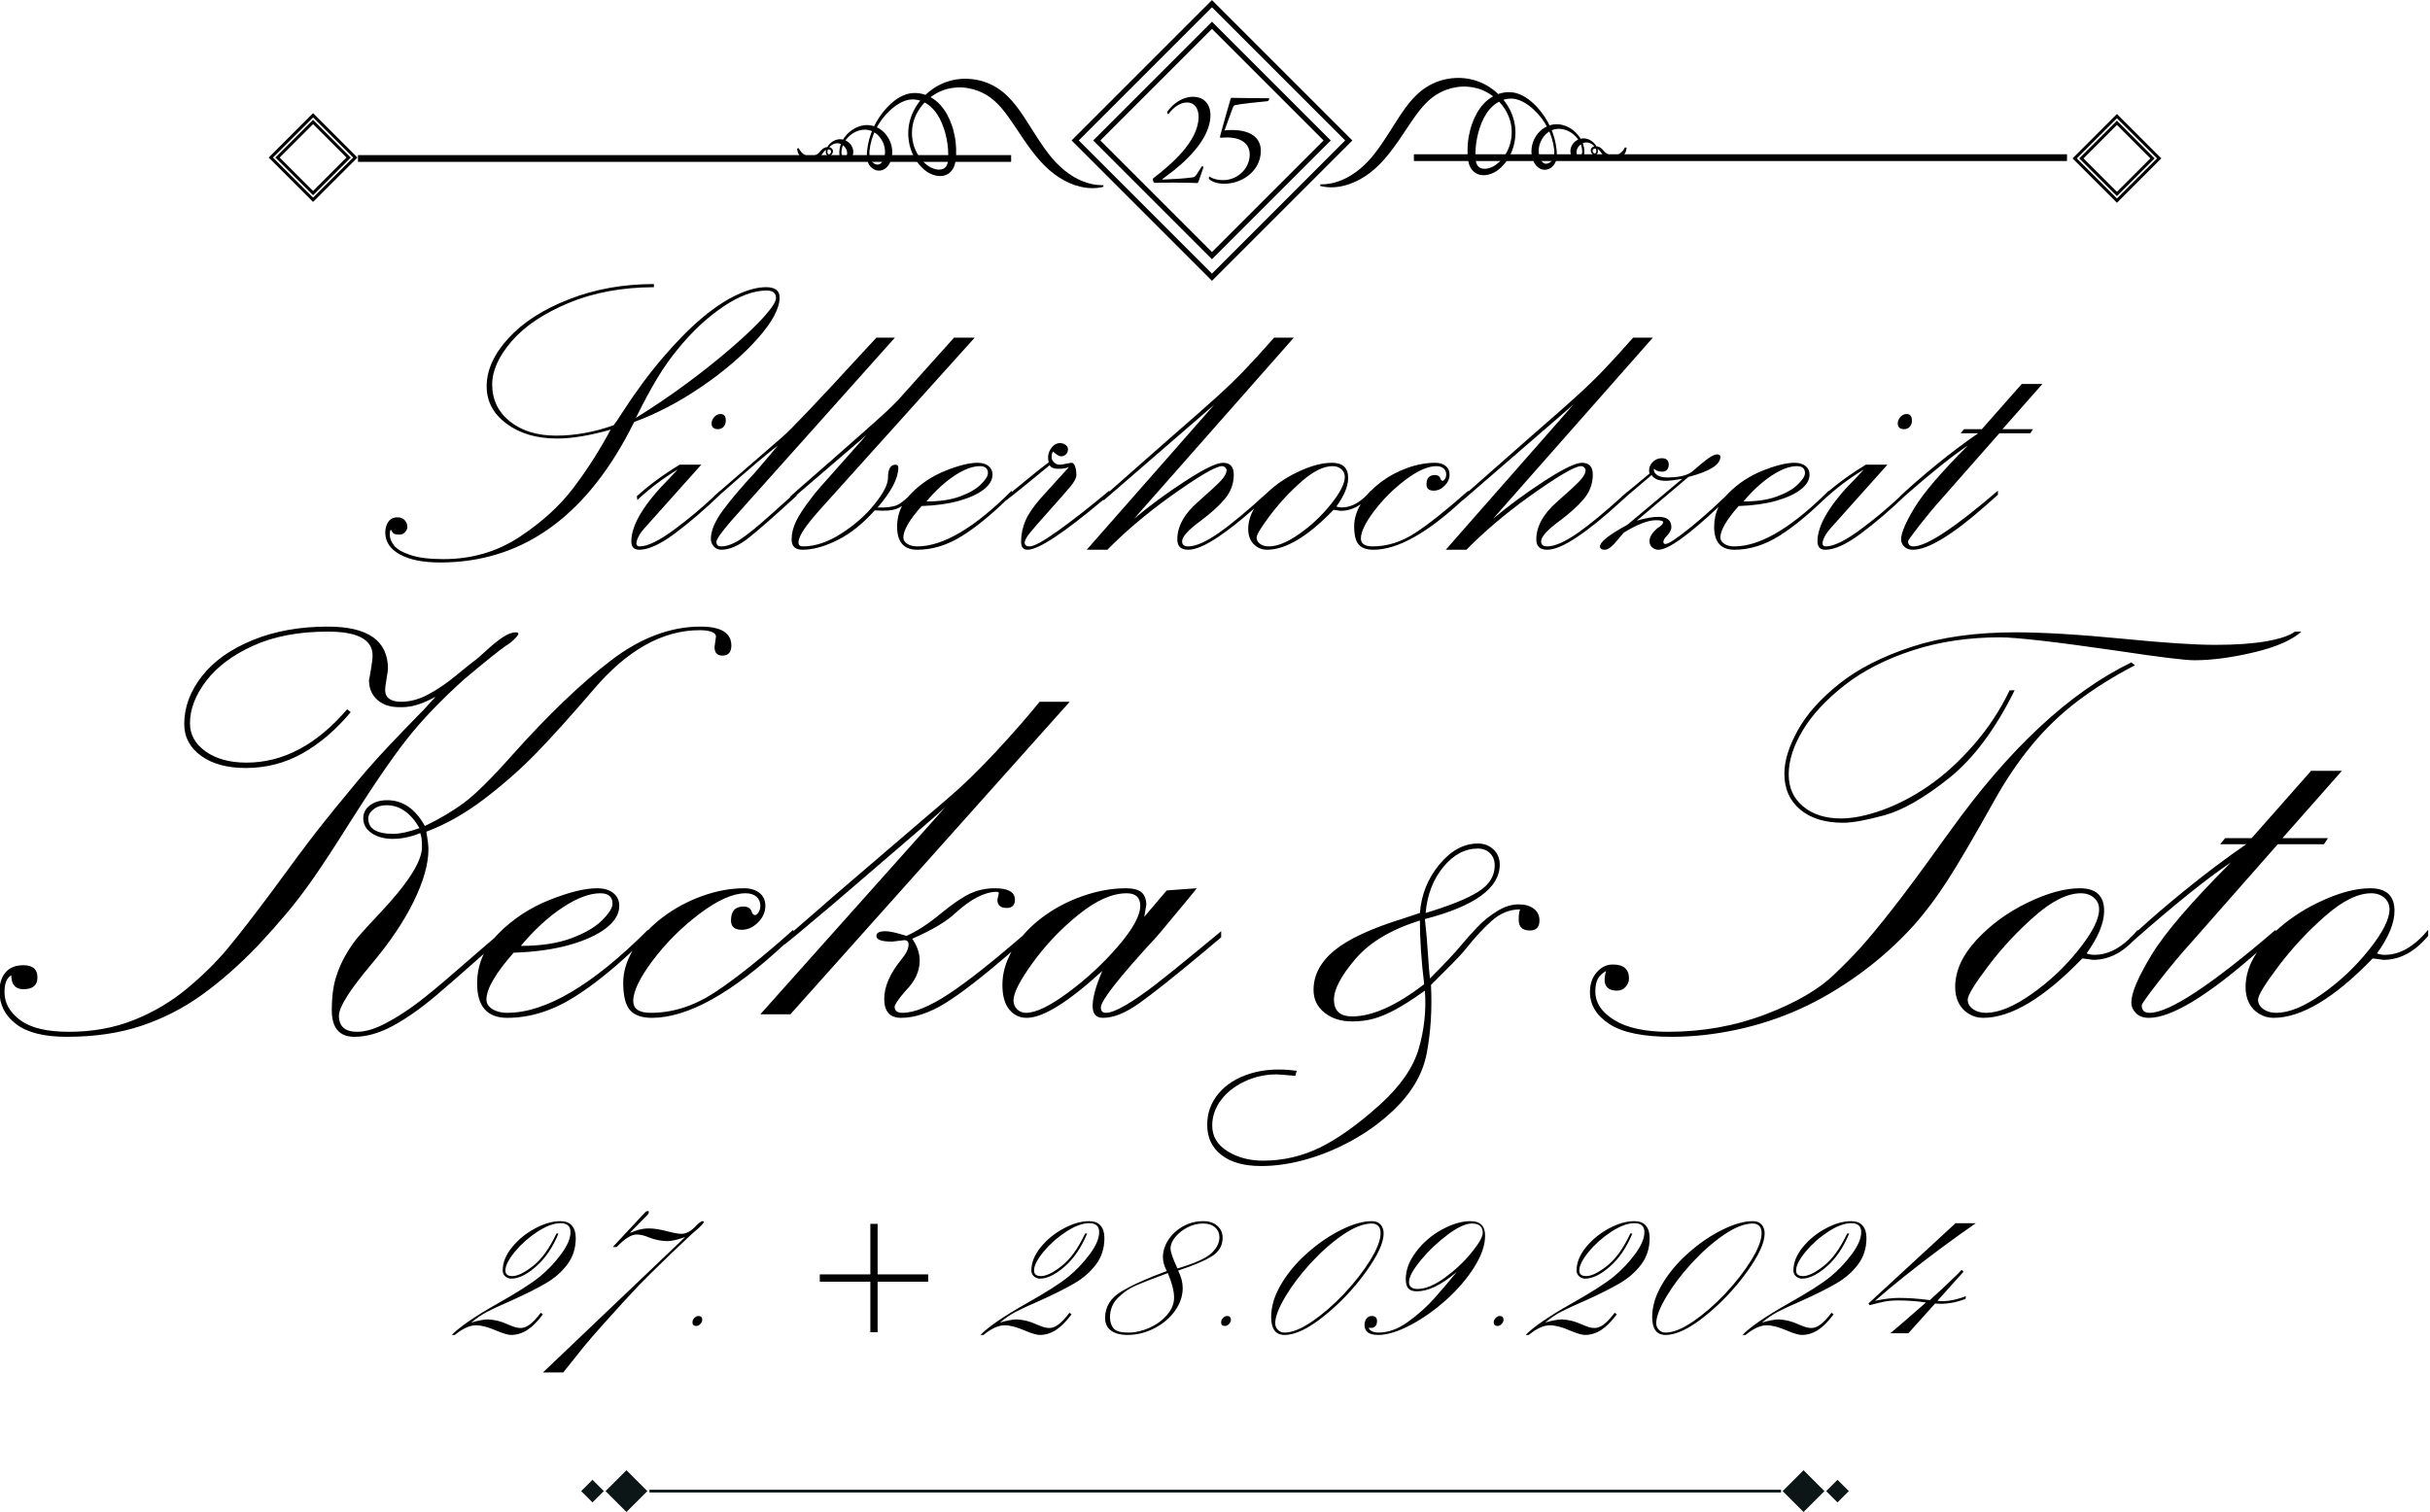 <?xml version="1.0" encoding="UTF-8" standalone="no"?>
<!DOCTYPE svg PUBLIC "-//W3C//DTD SVG 1.1//EN" "http://www.w3.org/Graphics/SVG/1.1/DTD/svg11.dtd">
<svg width="100%" height="100%" viewBox="0 0 1269 790" version="1.1" xmlns="http://www.w3.org/2000/svg" xmlns:xlink="http://www.w3.org/1999/xlink" xml:space="preserve" xmlns:serif="http://www.serif.com/" style="fill-rule:evenodd;clip-rule:evenodd;stroke-linejoin:round;stroke-miterlimit:2;">
    <g transform="matrix(1,0,0,1,-325.5,-102)">
        <g>
            <g id="Palace-Script" serif:id="Palace Script" transform="matrix(1.283,0,0,1.283,-242.204,-133.465)">
                <g transform="matrix(0.779,0,0,0.779,188.709,96.195)">
                    <path d="M657.147,332.64L654.636,337.537C630.612,383.241 597.632,406.093 555.694,406.093C546.821,406.093 539.832,404.691 534.726,401.887C529.62,399.083 527.066,395.253 527.066,390.398C527.066,388.305 527.59,386.464 528.636,384.873C529.682,383.283 531.294,382.488 533.47,382.488C535.061,382.488 536.316,382.99 537.237,383.995C538.158,384.999 538.618,386.213 538.618,387.636C538.618,388.473 538.22,389.331 537.425,390.21C536.63,391.089 535.688,391.528 534.6,391.528C533.345,391.528 532.445,391.424 531.901,391.214C531.356,391.005 530.708,390.231 529.954,388.891C529.62,389.226 529.452,390.189 529.452,391.779C529.452,393.453 530.185,395.253 531.649,397.178C533.114,399.104 535.981,400.778 540.25,402.201C544.519,403.624 550.253,404.335 557.452,404.335C572.268,404.335 585.536,400.464 597.255,392.721C608.974,384.978 618.412,376.356 625.569,366.855C632.726,357.355 639.15,347.289 644.842,336.658C633.961,339.755 624.627,341.304 616.842,341.304C606.212,341.304 597.422,338.73 590.475,333.582C583.527,328.434 580.053,321.926 580.053,314.057C580.053,305.519 583.862,297.106 591.479,288.819C599.097,280.532 609.665,273.752 623.183,268.479C636.702,263.205 651.455,260.568 667.443,260.568L667.443,262.201C650.702,262.284 635.823,265.047 622.807,270.488C609.79,275.929 599.892,282.583 593.111,290.452C586.331,298.32 582.941,305.854 582.941,313.053C582.941,321.005 586.038,327.45 592.233,332.389C598.427,337.328 606.463,339.797 616.34,339.797C626.05,339.797 636.053,337.997 646.349,334.398C647.27,333.31 648.735,331.175 650.744,327.994C657.775,317.112 664.89,307.465 672.089,299.053C679.288,290.64 686.068,283.755 692.43,278.398C698.792,273.041 704.861,269.002 710.636,266.281C716.412,263.561 721.56,262.201 726.08,262.201C730.768,262.201 733.112,264 733.112,267.6C733.112,273.292 729.282,280.449 721.623,289.071C713.964,297.692 704.275,306.021 692.556,314.057C680.837,322.093 669.034,328.287 657.147,332.64ZM701.722,368.937L734.493,340.55C738.846,336.867 753.16,321.8 777.435,295.349L783.713,288.568L793.381,288.568L714.278,377.089C704.819,387.468 700.089,393.537 700.089,395.295C700.089,396.885 700.926,397.681 702.6,397.681C705.53,397.681 708.878,396.446 712.645,393.977C716.412,391.507 721.497,387.385 727.901,381.609C732.268,377.67 735.846,374.471 738.636,372.012L738.636,371.69L742.654,368.048C750.355,361.352 756.633,355.869 761.488,351.6C766.343,347.331 771.701,342.601 777.56,337.411C783.42,332.222 787.375,328.664 789.426,326.739C791.477,324.814 793.297,323.014 794.888,321.34L824.269,288.568L835.067,288.568L754.08,378.595C748.305,385.041 744.81,389.833 743.596,392.972C742.382,396.111 742.947,397.681 745.291,397.681C751.653,397.681 758.308,395.462 765.255,391.026C772.203,386.589 778.021,381.462 782.708,375.645C787.396,369.827 789.74,365.244 789.74,361.896C789.74,357.292 791.037,354.99 793.632,354.99C794.636,354.99 795.139,355.492 795.139,356.497C795.139,362.021 791.539,368.969 784.34,377.34C788.861,377.507 792.251,377.089 794.511,376.084C796.047,375.402 797.911,374.023 800.105,371.949C800.721,371.197 801.389,370.462 802.107,369.743C807.172,364.679 813.115,360.787 819.937,358.066C826.759,355.346 832.305,353.985 836.574,353.985C839.001,353.985 840.906,354.551 842.287,355.681C843.668,356.811 844.359,358.296 844.359,360.138C844.359,362.984 842.81,365.6 839.713,367.986C836.616,370.371 832.305,372.338 826.78,373.887C821.255,375.435 814.768,376.335 807.318,376.586C800.956,383.785 797.775,389.268 797.775,393.035C797.775,394.374 798.466,395.483 799.847,396.362C801.228,397.241 802.965,397.681 805.058,397.681C818.535,397.681 834.983,387.971 854.403,368.551L854.403,369.266C857.156,367.041 859.898,364.794 862.628,362.524C866.353,359.426 870.057,356.497 873.74,353.734C873.07,351.139 873.405,348.817 874.744,346.766C876.084,344.715 877.716,343.69 879.641,343.69C880.729,343.69 881.692,344.003 882.529,344.631C883.366,345.259 883.785,346.033 883.785,346.954C883.785,348.042 883.429,348.921 882.717,349.591C882.006,350.261 881.148,350.595 880.143,350.595C879.139,350.595 877.758,349.758 876,348.084C875.498,348.754 875.246,349.675 875.246,350.846C875.163,351.851 875.56,352.793 876.439,353.672C877.318,354.551 878.302,354.99 879.39,354.99C880.143,354.99 881.273,354.823 882.78,354.488C884.454,354.153 885.459,353.985 885.794,353.985C886.463,353.985 887.028,354.613 887.489,355.869C887.949,357.125 888.179,358.631 888.179,360.389C888.179,361.896 887.154,363.884 885.103,366.353C883.052,368.823 879.516,372.861 874.493,378.47C869.471,384.078 865.997,388.054 864.072,390.398C862.146,392.742 861.184,394.542 861.184,395.797C861.184,397.053 862.021,397.681 863.695,397.681C866.039,397.681 871.04,394.939 878.699,389.456C886.359,383.974 895.252,377.005 905.381,368.551L905.381,369.034L938.278,340.048C948.407,331.259 956.149,324.437 961.507,319.582C966.864,314.727 971.635,310.123 975.821,305.77C980.006,301.417 985.238,295.683 991.516,288.568L1001.81,288.568L918.314,383.241C926.266,376.545 935.16,369.994 944.995,363.591C954.831,357.187 961.423,353.985 964.771,353.985C968.538,353.985 970.422,356.036 970.422,360.138C970.422,364.909 968.873,369.136 965.776,372.82C962.679,376.503 958.493,380.311 953.22,384.246C946.691,389.017 943.426,392.616 943.426,395.044C943.426,396.802 944.472,397.681 946.565,397.681C950.583,397.681 955.982,395.295 962.762,390.524C969.462,385.809 977.919,378.765 988.133,369.392C992.485,365.29 997.526,361.85 1003.26,359.071C1010.25,355.681 1016.38,353.985 1021.65,353.985C1027.34,353.985 1030.19,356.622 1030.19,361.896C1030.19,366.165 1028.14,371.145 1024.04,376.838C1024.87,377.172 1025.79,377.34 1026.8,377.34C1032.07,377.34 1037.14,374.41 1041.99,368.551L1041.99,368.747C1043.58,367.094 1045.33,365.542 1047.27,364.093C1051.45,360.954 1056.05,358.485 1061.08,356.685C1066.1,354.885 1071,353.985 1075.77,353.985C1077.94,353.985 1079.72,354.53 1081.1,355.618C1082.49,356.706 1083.17,358.213 1083.17,360.138C1083.17,362.314 1082.32,364.261 1080.6,365.977C1078.88,367.693 1076.98,368.551 1074.89,368.551C1072.38,368.551 1071.12,367.462 1071.12,365.286C1071.12,362.021 1072.59,360.389 1075.52,360.389C1077.19,360.389 1078.19,361.142 1078.53,362.649C1078.86,363.151 1079.2,363.403 1079.53,363.403C1079.95,363.403 1080.37,363.068 1080.79,362.398C1081.21,361.728 1081.42,360.975 1081.42,360.138C1081.42,358.799 1080.96,357.731 1080.04,356.936C1079.12,356.141 1077.86,355.743 1076.27,355.743C1071.83,355.743 1066.45,358.129 1060.13,362.9C1053.82,367.672 1048.35,373.113 1043.75,379.223C1039.14,385.334 1036.84,390.105 1036.84,393.537C1036.84,396.299 1038.89,397.681 1043,397.681C1050.61,397.681 1058.02,395.337 1065.22,390.649C1072.42,385.962 1081.67,378.595 1092.97,368.551L1092.97,369.034L1125.87,340.048C1135.99,331.259 1143.74,324.437 1149.1,319.582C1154.45,314.727 1159.22,310.123 1163.41,305.77C1167.59,301.417 1172.83,295.683 1179.1,288.568L1189.4,288.568L1105.9,383.241C1113.85,376.545 1122.75,369.994 1132.58,363.591C1142.42,357.187 1149.01,353.985 1152.36,353.985C1156.13,353.985 1158.01,356.036 1158.01,360.138C1158.01,364.909 1156.46,369.136 1153.36,372.82C1150.27,376.503 1146.08,380.311 1140.81,384.246C1134.28,389.017 1131.01,392.616 1131.01,395.044C1131.01,396.802 1132.06,397.681 1134.15,397.681C1138.17,397.681 1143.57,395.295 1150.35,390.524C1156.46,386.222 1164.04,379.982 1173.08,371.802L1173.08,371.69L1174.46,370.54C1175,370.052 1175.54,369.556 1176.09,369.053L1176.09,369.196L1187.64,359.636C1187.14,357.459 1187.58,355.576 1188.96,353.985C1190.34,352.395 1192.08,351.6 1194.17,351.6C1196.52,351.6 1197.69,352.73 1197.69,354.99C1197.69,356.078 1197.39,356.957 1196.81,357.627C1196.22,358.296 1195.43,358.631 1194.42,358.631C1192.33,358.631 1190.86,358.087 1190.03,356.999C1189.69,358.171 1190.13,359.238 1191.35,360.201C1192.56,361.163 1194.42,361.645 1196.93,361.645C1202.96,361.645 1207.27,360.64 1209.87,358.631L1214.13,354.99C1218.32,351.391 1221.25,349.591 1222.92,349.591C1224.1,349.591 1224.68,350.009 1224.68,350.846C1224.68,354.948 1219.12,358.464 1207.98,361.394L1180.99,384.246C1185.42,382.906 1189.19,382.237 1192.29,382.237C1196.81,382.237 1199.07,384.036 1199.07,387.636C1199.07,389.143 1198.11,390.859 1196.18,392.784C1195.43,393.537 1195.01,394.332 1194.92,395.169C1194.84,396.006 1195.17,396.425 1195.93,396.425C1197.6,396.425 1202.06,393.474 1209.3,387.573C1215.59,382.449 1221.7,376.993 1227.64,371.207C1228.08,370.712 1228.53,370.224 1229.01,369.743C1234.08,364.679 1240.02,360.787 1246.84,358.066C1253.67,355.346 1259.21,353.985 1263.48,353.985C1265.91,353.985 1267.81,354.551 1269.19,355.681C1270.58,356.811 1271.27,358.296 1271.27,360.138C1271.27,362.984 1269.72,365.6 1266.62,367.986C1263.52,370.371 1259.21,372.338 1253.69,373.887C1248.16,375.435 1241.67,376.335 1234.23,376.586C1227.86,383.785 1224.68,389.268 1224.68,393.035C1224.68,394.374 1225.37,395.483 1226.75,396.362C1228.13,397.241 1229.87,397.681 1231.96,397.681C1244.74,397.681 1260.19,388.954 1278.3,371.501L1278.3,371.438C1278.62,371.144 1278.95,370.851 1279.28,370.559C1279.95,369.902 1280.63,369.232 1281.31,368.551L1281.31,368.794C1286.98,363.983 1293.42,359.382 1300.65,354.99L1311.95,354.99L1282.31,388.138C1280.22,390.482 1278.88,392.658 1278.3,394.667C1277.71,396.676 1278.21,397.681 1279.8,397.681C1283.99,397.681 1290.23,394.583 1298.51,388.389C1305.58,383.105 1312.19,377.577 1318.35,371.804L1318.35,371.69C1323.46,366.835 1329.78,361.331 1337.31,355.178C1344.84,349.026 1352.21,343.48 1359.41,338.542L1350.24,338.542L1352,336.407L1361.29,336.407L1382.13,312.802L1392.93,312.802L1372.09,336.407L1388.04,336.407L1386.65,338.542L1370.46,338.542L1339.95,373.196C1336.6,376.879 1332.89,381.316 1328.84,386.506C1324.78,391.696 1322.75,394.542 1322.75,395.044C1322.75,396.802 1323.67,397.681 1325.51,397.681C1332.37,397.681 1347.1,387.971 1369.7,368.551L1369.7,370.685L1363.05,376.586C1345.72,391.821 1333.12,399.438 1325.26,399.438C1323.33,399.438 1321.82,398.894 1320.74,397.806C1319.65,396.718 1319.1,395.462 1319.1,394.039C1319.1,390.691 1321.47,385.125 1326.2,377.34C1330.93,369.555 1340.2,358.757 1354.01,344.945C1346.07,350.24 1335.23,358.905 1321.49,370.935L1321.49,370.936C1313.37,378.721 1305.54,385.418 1298.01,391.026C1290.48,396.634 1284.32,399.438 1279.55,399.438C1276.79,399.438 1275.41,397.974 1275.41,395.044C1275.41,386.338 1282.19,375.205 1295.75,361.645C1296.5,360.891 1297.19,360.159 1297.82,359.447C1298.45,358.736 1299.06,358.087 1299.64,357.501C1292.11,362.021 1285.08,367.337 1278.55,373.447L1278.54,373.409C1270.24,381.454 1262.58,387.682 1255.57,392.093C1247.79,396.99 1239.92,399.438 1231.96,399.438C1224.93,399.438 1221.42,395.421 1221.42,387.385C1221.42,383.679 1222.19,380.223 1223.74,377.017C1207.87,391.964 1197.39,399.438 1192.29,399.438C1191.12,399.438 1190.05,399.041 1189.09,398.246C1188.12,397.45 1187.64,396.299 1187.64,394.793C1187.64,392.784 1189.02,390.566 1191.79,388.138C1193.38,387.217 1194.36,386.296 1194.74,385.376C1195.11,384.455 1193.88,383.995 1191.03,383.995C1186.93,383.995 1181.36,386.129 1174.33,390.398C1173.16,391.654 1171.99,393.014 1170.82,394.479C1169.64,395.944 1168.49,397.137 1167.36,398.057C1166.23,398.978 1165.21,399.438 1164.29,399.438C1162.61,399.438 1161.78,398.853 1161.78,397.681C1161.78,395.337 1166.55,391.57 1176.09,386.38L1204.72,362.398C1200.78,363.068 1197.94,363.403 1196.18,363.403C1192.41,363.403 1189.94,362.398 1188.77,360.389L1176.09,371.143L1176.09,371.187L1172.45,374.452C1164.08,382.153 1156.57,388.243 1149.91,392.721C1143.26,397.199 1138,399.438 1134.15,399.438C1130.39,399.438 1128.5,397.639 1128.5,394.039C1128.5,387.175 1132.19,380.563 1139.55,374.201C1145.16,369.262 1149.01,365.704 1151.1,363.528C1153.2,361.352 1154.24,359.426 1154.24,357.752C1154.24,357.334 1154.01,356.894 1153.55,356.434C1153.09,355.974 1152.53,355.743 1151.86,355.743C1148.59,355.743 1139.43,361.142 1124.36,371.941C1111.97,380.897 1101.17,390.063 1091.96,399.438L1081.17,399.438L1147.84,323.6L1089.95,373.699L1089.95,373.547C1071.45,390.809 1055.92,399.438 1043.37,399.438C1039.86,399.438 1037.3,398.539 1035.71,396.739C1034.12,394.939 1033.33,391.737 1033.33,387.134C1033.33,383.336 1034.47,379.501 1036.75,375.63C1033.49,377.942 1030,379.098 1026.3,379.098C1025.71,379.014 1025.12,378.93 1024.54,378.847C1023.95,378.763 1023.28,378.679 1022.53,378.595C1009.14,392.491 997.543,399.438 987.749,399.438C985.907,399.438 984.212,398.957 982.664,397.995C981.115,397.032 979.943,395.755 979.148,394.165C978.353,392.575 977.955,390.733 977.955,388.64C977.955,384.998 978.997,381.409 981.079,377.874C974.212,383.979 967.959,388.928 962.323,392.721C955.668,397.199 950.416,399.438 946.565,399.438C942.798,399.438 940.915,397.639 940.915,394.039C940.915,387.175 944.598,380.563 951.964,374.201C957.572,369.262 961.423,365.704 963.516,363.528C965.608,361.352 966.655,359.426 966.655,357.752C966.655,357.334 966.425,356.894 965.964,356.434C965.504,355.974 964.939,355.743 964.269,355.743C961.004,355.743 951.839,361.142 936.771,371.941C924.383,380.897 913.584,390.063 904.377,399.438L893.578,399.438L960.251,323.6L902.368,373.699L902.368,373.235C881.589,390.705 868.364,399.438 862.69,399.438C860.43,399.438 859.3,398.057 859.3,395.295C859.3,391.361 860.075,387.636 861.623,384.12C863.172,380.604 865.829,376.712 869.596,372.443L884.287,356.246C882.529,356.915 880.541,357.208 878.323,357.125C876.104,357.041 874.744,356.413 874.242,355.241C863.109,364.449 855.492,370.601 851.39,373.699L851.39,373.648C843.182,381.577 835.607,387.726 828.663,392.093C820.879,396.99 813.01,399.438 805.058,399.438C798.027,399.438 794.511,395.421 794.511,387.385C794.511,383.487 795.369,379.865 797.085,376.521C796.089,377.198 795.148,377.701 794.26,378.03C791.665,378.993 787.856,379.265 782.834,378.847C776.556,385.878 770.047,391.068 763.309,394.416C756.571,397.764 750.481,399.438 745.04,399.438C741.273,399.438 739.39,397.639 739.39,394.039C739.39,390.942 740.164,387.782 741.713,384.56C743.261,381.337 745.919,377.298 749.686,372.443C750.606,371.104 752.155,369.199 754.331,366.73C756.508,364.261 759.459,360.933 763.183,356.748C766.908,352.562 770.34,348.691 773.479,345.133C776.619,341.576 778.272,339.713 778.439,339.546L742.027,370.79L742.027,371.187C730.642,381.651 722.313,388.975 717.04,393.16C711.766,397.346 706.953,399.438 702.6,399.438C701.094,399.438 699.817,398.873 698.771,397.743C697.724,396.613 697.201,395.295 697.201,393.788C697.201,389.519 699.294,384.539 703.479,378.847C707.665,373.154 713.315,366.5 720.43,358.882C720.932,358.213 722.439,356.434 724.95,353.546C727.461,350.658 729.889,347.791 732.233,344.945C726.801,349.039 716.63,357.686 701.722,370.886L701.722,370.936C693.602,378.721 685.775,385.418 678.242,391.026C670.708,396.634 664.556,399.438 659.784,399.438C657.022,399.438 655.641,397.974 655.641,395.044C655.641,386.338 662.421,375.205 675.982,361.645C676.735,360.891 677.425,360.159 678.053,359.447C678.681,358.736 679.288,358.087 679.874,357.501C672.34,362.021 665.309,367.337 658.78,373.447L658.529,371.438C664.89,365.663 672.34,360.18 680.878,354.99L692.179,354.99L662.547,388.138C660.454,390.482 659.115,392.658 658.529,394.667C657.943,396.676 658.445,397.681 660.035,397.681C664.221,397.681 670.457,394.583 678.744,388.389C685.91,383.033 692.606,377.426 698.834,371.569L698.834,371.438L700.39,370.091C700.836,369.662 701.28,369.233 701.722,368.802L701.722,368.937ZM1022.03,355.743C1017.34,355.743 1011.96,358.401 1005.89,363.716C999.824,369.032 994.383,374.87 989.57,381.232C984.756,387.594 982.35,391.528 982.35,393.035C982.35,394.374 982.957,395.483 984.17,396.362C985.384,397.241 986.912,397.681 988.753,397.681C993.19,397.681 998.526,395.483 1004.76,391.089C1011,386.694 1016.5,381.504 1021.27,375.519C1026.05,369.534 1028.43,364.826 1028.43,361.394C1028.43,359.719 1027.82,358.359 1026.61,357.313C1025.4,356.267 1023.87,355.743 1022.03,355.743ZM809.829,374.201C816.777,374.201 822.637,373.322 827.408,371.564C832.179,369.806 835.799,367.713 838.269,365.286C840.738,362.858 841.973,360.891 841.973,359.385C841.973,356.957 840.55,355.743 837.704,355.743C833.937,355.743 829.542,357.397 824.52,360.703C819.498,364.009 814.601,368.509 809.829,374.201ZM1236.74,374.201C1243.68,374.201 1249.54,373.322 1254.31,371.564C1259.09,369.806 1262.71,367.713 1265.17,365.286C1267.64,362.858 1268.88,360.891 1268.88,359.385C1268.88,356.957 1267.46,355.743 1264.61,355.743C1260.84,355.743 1256.45,357.397 1251.43,360.703C1246.4,364.009 1241.51,368.509 1236.74,374.201ZM702.224,328.497C704.065,328.497 704.986,329.627 704.986,331.887C704.986,333.226 704.609,334.314 703.856,335.151C703.103,335.988 702.14,336.407 700.968,336.407C698.708,336.407 697.578,335.402 697.578,333.394C697.578,332.222 698.038,331.113 698.959,330.066C699.88,329.02 700.968,328.497 702.224,328.497ZM1321.99,328.497C1323.83,328.497 1324.75,329.627 1324.75,331.887C1324.75,333.226 1324.38,334.314 1323.62,335.151C1322.87,335.988 1321.91,336.407 1320.74,336.407C1318.48,336.407 1317.35,335.402 1317.35,333.394C1317.35,332.222 1317.81,331.113 1318.73,330.066C1319.65,329.02 1320.74,328.497 1321.99,328.497ZM658.026,330.506C666.983,324.981 675.793,319.017 684.457,312.613C693.121,306.21 701.073,299.869 708.313,293.591C715.554,287.313 721.183,281.914 725.201,277.393C729.219,272.873 731.228,269.692 731.228,267.851C731.228,265.256 729.596,263.958 726.331,263.958C719.467,263.958 711.85,266.804 703.479,272.497C695.109,278.189 687.324,285.471 680.125,294.344C676.275,298.948 672.654,304.054 669.264,309.663C665.874,315.271 662.128,322.219 658.026,330.506Z" style="fill-rule:nonzero;"/>
                </g>
                <g transform="matrix(0.779,0,0,0.779,188.709,103.987)">
                    <path d="M1059.25,582.074L1067.67,579.268C1068.42,569.664 1071.82,561.214 1077.86,553.918C1083.91,546.621 1090.62,542.973 1097.98,542.973C1101.22,542.973 1103.93,544.002 1106.11,546.06C1108.3,548.118 1109.39,550.768 1109.39,554.011C1109.39,566.234 1096.35,575.713 1070.29,582.448C1071.04,589.433 1071.57,595.513 1071.88,600.689C1072.19,605.865 1072.53,610.137 1072.91,613.504C1080.39,606.021 1085.63,600.471 1088.62,596.854C1091.74,593.112 1094.8,589.682 1097.79,586.564C1100.78,583.446 1104.18,580.702 1107.99,578.332C1111.79,575.963 1115.56,574.778 1119.3,574.778C1122.55,574.778 1125.16,575.526 1127.16,577.023C1129.16,578.519 1130.15,580.577 1130.15,583.197C1130.15,586.689 1128.47,588.435 1125.1,588.435C1121.24,588.435 1119.3,586.564 1119.3,582.822C1119.3,580.203 1119.55,578.395 1120.05,577.397C1114.56,577.397 1109.58,579.424 1105.09,583.477C1100.6,587.531 1096.29,592.177 1092.18,597.415C1090.18,599.91 1087.53,602.809 1084.22,606.115C1080.92,609.42 1077.33,613.005 1073.47,616.872C1074.09,629.718 1073.34,641.661 1071.22,652.699C1069.1,663.737 1063.05,673.871 1053.08,683.1C1046.96,688.837 1040.01,693.858 1032.21,698.16C1024.42,702.463 1016.44,705.769 1008.27,708.076C1000.1,710.383 992.272,711.537 984.789,711.537C975.809,711.537 968.855,709.604 963.929,705.737C959.002,701.871 956.539,696.633 956.539,690.022C956.539,683.786 958.535,678.298 962.526,673.559C966.517,668.819 972.067,665.358 979.176,663.176C986.285,660.993 994.33,660.525 1003.31,661.772L1002.56,664.392C996.825,663.893 993.582,663.643 992.833,663.643C986.847,663.643 981.234,664.89 975.996,667.385C970.757,669.879 966.642,673.153 963.648,677.207C960.655,681.26 959.158,685.657 959.158,690.396C959.158,696.009 961.808,700.468 967.109,703.773C972.41,707.078 978.615,708.731 985.724,708.731C996.201,708.731 1006.15,706.423 1015.56,701.809C1024.98,697.194 1035.43,689.71 1046.9,679.358C1057.5,669.755 1064.24,659.995 1067.11,650.08C1069.97,640.164 1071.04,630.093 1070.29,619.865C1064.17,624.231 1059.03,627.536 1054.85,629.781C1050.67,632.026 1046.87,633.616 1043.44,634.551C1040.01,635.487 1036.3,635.955 1032.31,635.955C1026.45,635.955 1021.61,634.427 1017.81,631.371C1014,628.315 1012.1,624.355 1012.1,619.491C1012.1,611.758 1015.72,604.898 1022.95,598.912C1030.19,592.925 1042.29,587.312 1059.25,582.074ZM507.16,472.816L509.031,474.313C501.173,483.667 492.723,490.87 483.681,495.921C474.638,500.973 464.816,503.498 454.215,503.498C444.486,503.498 436.691,501.378 430.829,497.137C424.967,492.897 422.036,487.346 422.036,480.487C422.036,471.756 425.092,463.462 431.203,455.604C437.315,447.747 446.139,441.448 457.676,436.709C469.213,431.969 482.34,429.599 497.057,429.599C518.011,429.599 528.488,436.958 528.488,451.676C528.488,452.174 528.238,453.921 527.739,456.914C527.24,459.907 526.991,461.778 526.991,462.526C526.991,466.767 529.797,468.887 535.41,468.887C540.025,468.887 544.733,467.609 549.535,465.052C554.337,462.495 559.232,459.159 564.221,455.043C569.21,450.927 572.141,448.557 573.014,447.934C574.511,446.936 576.756,445.034 579.749,442.228C582.742,439.421 585.58,437.114 588.261,435.306C590.943,433.497 593.282,432.593 595.277,432.593C597.023,432.593 597.054,433.497 595.371,435.306C593.687,437.114 591.972,438.517 590.226,439.515C586.609,442.009 579.312,447.871 568.337,457.101C556.114,468.077 546.042,478.616 538.123,488.718C530.203,498.821 519.882,513.975 507.16,534.18C500.175,545.281 494.313,554.229 489.574,561.027C484.834,567.824 480.126,573.998 475.449,579.548C470.772,585.099 465.752,590.742 460.389,596.48C450.66,606.582 440.932,615.126 431.203,622.11C421.475,629.095 410.904,634.489 399.492,638.293C388.08,642.097 375.14,643.999 360.672,643.999C348.823,643.999 339.999,641.785 334.199,637.358C328.4,632.93 325.5,627.224 325.5,620.239C325.5,616.124 326.56,612.818 328.68,610.324C330.801,607.829 333.919,606.582 338.035,606.582C342.899,606.582 345.331,608.703 345.331,612.943C345.331,617.059 342.899,619.117 338.035,619.117C333.794,619.117 331.674,616.685 331.674,611.821C329.304,613.193 328.119,616.124 328.119,620.614C328.119,626.351 330.863,631.246 336.351,635.3C341.839,639.353 350.32,641.38 361.795,641.38C374.142,641.38 385.461,639.322 395.751,635.206C406.04,631.09 415.301,625.603 423.533,618.743C431.764,611.883 438.811,604.93 444.673,597.883C450.535,590.836 458.206,580.952 467.685,568.23C478.411,553.512 486.456,542.724 491.819,535.864C497.182,529.004 504.291,520.273 513.147,509.672L517.45,504.621C523.436,497.636 533.414,487.035 547.383,472.816L553.37,466.268C552.247,466.892 550.595,467.703 548.412,468.7C546.23,469.698 543.953,470.478 541.584,471.039C539.214,471.6 536.532,471.818 533.539,471.694C529.049,471.569 525.432,470.228 522.688,467.671C519.944,465.115 518.572,461.716 518.572,457.475C518.572,457.725 518.884,456.041 519.508,452.424C520.131,448.807 520.443,446.25 520.443,444.753C520.443,436.397 512.648,432.219 497.057,432.219C481.966,432.219 469.026,434.651 458.237,439.515C447.448,444.379 439.217,450.522 433.542,457.943C427.867,465.364 425.029,472.754 425.029,480.113C425.029,486.099 427.773,491.026 433.261,494.892C438.749,498.759 445.858,500.692 454.589,500.692C473.672,500.692 491.195,491.4 507.16,472.816ZM1339.69,543.347L1344.74,536.425C1375.55,493.396 1407.1,464.023 1439.41,448.308L1441.28,449.805C1430.05,455.667 1420.04,461.934 1411.25,468.607C1402.46,475.279 1394.54,482.888 1387.49,491.431C1380.44,499.975 1373.99,509.485 1368.13,519.962C1357.4,539.169 1349.17,553.232 1343.43,562.149C1337.69,571.067 1331.77,578.956 1325.66,585.816C1317.18,595.17 1307.79,603.589 1297.5,611.072C1287.21,618.556 1276.83,624.667 1266.35,629.407C1255.88,634.146 1244.87,637.763 1233.33,640.258C1221.8,642.752 1210.41,643.999 1199.19,643.999C1184.35,643.999 1173.53,641.785 1166.73,637.358C1159.93,632.93 1156.53,627.349 1156.53,620.614C1156.53,616.373 1157.72,612.912 1160.09,610.23C1162.46,607.549 1165.26,606.208 1168.51,606.208C1174.12,606.208 1176.92,608.64 1176.92,613.504C1176.92,615.126 1176.33,616.591 1175.15,617.901C1173.96,619.21 1172.5,619.865 1170.75,619.865C1164.89,619.865 1162.96,616.435 1164.95,609.576C1162.83,610.823 1161.37,612.257 1160.56,613.879C1159.75,615.5 1159.34,617.62 1159.34,620.239C1159.34,626.226 1162.68,631.246 1169.35,635.3C1176.02,639.353 1185.34,641.38 1197.32,641.38C1215.4,641.38 1232.43,638.324 1248.39,632.213C1264.36,626.101 1276.39,619.055 1284.5,611.072C1289.36,606.457 1293.85,601.874 1297.97,597.321C1302.09,592.769 1307.57,586.128 1314.43,577.397C1321.29,568.666 1329.71,557.316 1339.69,543.347ZM578.542,600.669C568.064,609.982 559.767,617.223 553.651,622.391C545.606,629.188 538.06,634.489 531.013,638.293C523.966,642.097 517.262,643.999 510.902,643.999C503.044,643.999 499.115,639.322 499.115,629.968C499.115,623.607 499.77,618.182 501.08,613.691C502.389,609.201 504.229,604.93 506.599,600.876C508.968,596.823 511.463,593.33 514.082,590.399C516.701,587.468 520.006,583.883 523.998,579.642C538.84,563.927 546.261,552.327 546.261,544.844C546.261,541.227 545.949,538.795 545.325,537.548C540.461,539.543 535.659,540.541 530.92,540.541C526.554,540.541 522.906,539.543 519.975,537.548C517.044,535.552 515.579,532.995 515.579,529.877C515.579,527.009 516.764,524.701 519.133,522.955C521.503,521.209 524.496,520.336 528.113,520.336C536.22,520.336 542.768,524.826 547.757,533.806C555.366,530.189 562.194,526.136 568.243,521.645C574.292,517.155 582.618,508.924 593.219,496.95C612.052,475.872 629.233,459.377 644.761,447.466C660.289,435.555 675.973,429.599 691.813,429.599C702.539,429.599 707.902,432.905 707.902,439.515C707.902,443.007 706.343,444.753 703.225,444.753C700.481,444.753 699.109,443.257 699.109,440.263C699.109,440.014 699.234,439.141 699.484,437.644C699.733,436.147 699.858,435.212 699.858,434.838C699.858,433.715 699.078,432.873 697.519,432.312C695.96,431.751 693.933,431.47 691.439,431.47C671.982,431.47 653.461,441.822 635.875,462.526C624.525,475.747 614.796,486.567 606.689,494.986C598.582,503.405 589.446,511.512 579.281,519.307C569.116,527.102 558.858,532.933 548.506,536.799C549.254,540.915 549.628,543.971 549.628,545.967C549.628,553.699 547.04,562.835 541.864,573.375C536.688,583.914 529.298,594.858 519.695,606.208C508.469,619.553 502.857,628.471 502.857,632.961C502.857,638.574 506.037,641.38 512.398,641.38C516.639,641.38 521.565,639.915 527.178,636.984C532.791,634.053 538.31,630.529 543.735,626.413C549.161,622.297 555.303,617.246 562.163,611.259C569.023,605.273 574.573,600.471 578.814,596.854L583.982,592.437C584.736,591.556 585.539,590.689 586.391,589.838C593.936,582.292 602.792,576.493 612.957,572.439C623.122,568.386 631.385,566.359 637.745,566.359C641.362,566.359 644.2,567.201 646.258,568.885C648.316,570.568 649.345,572.782 649.345,575.526C649.345,579.767 647.037,583.664 642.423,587.219C637.808,590.774 631.385,593.705 623.153,596.012C614.921,598.319 605.255,599.66 594.155,600.034C584.676,610.76 579.936,618.93 579.936,624.542C579.936,626.538 580.965,628.191 583.023,629.5C585.081,630.81 587.669,631.465 590.787,631.465C610.868,631.465 635.376,616.997 664.312,588.061L664.312,588.354C666.671,585.89 669.291,583.578 672.169,581.419C678.405,576.742 685.265,573.063 692.749,570.381C700.232,567.7 707.528,566.359 714.638,566.359C717.88,566.359 720.531,567.17 722.589,568.791C724.647,570.412 725.676,572.657 725.676,575.526C725.676,578.769 724.397,581.669 721.84,584.226C719.284,586.782 716.446,588.061 713.328,588.061C709.586,588.061 707.715,586.439 707.715,583.197C707.715,578.332 709.898,575.9 714.263,575.9C716.758,575.9 718.255,577.023 718.753,579.268C719.252,580.016 719.751,580.39 720.25,580.39C720.874,580.39 721.497,579.891 722.121,578.894C722.745,577.896 723.056,576.773 723.056,575.526C723.056,573.53 722.37,571.94 720.998,570.755C719.626,569.57 717.756,568.978 715.386,568.978C708.776,568.978 700.762,572.533 691.345,579.642C681.929,586.751 673.791,594.858 666.931,603.963C660.071,613.068 656.641,620.177 656.641,625.291C656.641,629.407 659.697,631.465 665.808,631.465C677.158,631.465 688.196,627.972 698.922,620.988C709.649,614.003 723.431,603.028 740.268,588.061L740.268,588.841L755.609,575.526C755.485,575.526 766.211,566.296 787.788,547.837L820.341,519.962C828.448,513.102 836.96,504.87 845.878,495.266C854.796,485.663 862.497,476.87 868.983,468.887L884.698,468.887L738.772,632.213L723.056,632.213L819.592,524.078C815.601,527.695 811.423,531.374 807.058,535.116C802.692,538.857 798.888,542.131 795.646,544.938C792.403,547.744 788.162,551.392 782.924,555.882C770.701,566.359 763.217,572.782 760.473,575.152C757.73,577.522 751.493,582.76 741.765,590.867L735.778,595.731L735.778,595.505C708.204,621.225 685.069,634.084 666.37,634.084C661.131,634.084 657.327,632.743 654.957,630.061C652.588,627.38 651.403,622.609 651.403,615.749C651.403,610.245 653.011,604.687 656.227,599.077C645.372,609.254 635.283,617.274 625.959,623.139C614.36,630.436 602.636,634.084 590.787,634.084C580.31,634.084 575.072,628.097 575.072,616.124C575.072,610.599 576.229,605.447 578.542,600.669ZM859.981,591.315C862.898,587.836 866.304,584.631 870.199,581.7C876.498,576.96 883.544,573.219 891.34,570.475C899.135,567.731 906.712,566.359 914.071,566.359C917.688,566.359 920.338,567.014 922.022,568.323C923.705,569.633 924.61,571.784 924.734,574.778C924.61,575.401 924.516,575.994 924.454,576.555C924.391,577.116 924.267,577.896 924.08,578.894C923.893,579.891 923.737,580.702 923.612,581.326L935.398,567.481L951.113,566.359L946.249,572.346C942.258,577.085 939.015,580.983 936.521,584.038C934.026,587.094 931.906,589.62 930.16,591.615C910.703,612.694 900.975,625.041 900.975,628.658C900.975,630.529 901.848,631.465 903.594,631.465C905.964,631.465 909.518,630.061 914.258,627.255C918.997,624.449 924.329,620.738 930.253,616.124C936.178,611.509 942.944,606.052 950.552,599.754C958.16,593.455 962.588,589.807 963.835,588.809L963.835,591.99L954.294,600.034C939.327,612.507 928.258,621.3 921.086,626.413C913.915,631.527 907.585,634.084 902.097,634.084C898.48,634.084 896.672,632.026 896.672,627.91C896.672,623.545 898.355,617.433 901.723,609.576C883.887,625.914 870.729,634.084 862.248,634.084C858.506,634.084 855.45,632.618 853.081,629.687C850.711,626.756 849.526,622.484 849.526,616.872C849.526,611.015 851.112,605.238 854.284,599.54C839.46,612.375 827.926,621.333 819.686,626.413C811.392,631.527 803.69,634.084 796.581,634.084C790.719,634.084 787.788,630.779 787.788,624.168C787.788,617.807 790.719,611.01 796.581,603.776C799.2,600.658 800.51,597.976 800.51,595.731C800.51,594.235 799.761,593.486 798.265,593.486C797.891,593.486 796.83,593.611 795.084,593.86C793.338,594.11 792.216,594.235 791.717,594.235C786.354,594.235 783.672,593.237 783.672,591.241C783.672,589.62 785.293,588.809 788.536,588.809C790.657,588.809 794.274,589.62 799.387,591.241C804.875,588.871 810.987,584.88 817.722,579.268C823.833,574.279 828.853,570.88 832.782,569.072C836.711,567.263 840.983,566.359 845.597,566.359C852.582,566.359 856.074,568.354 856.074,572.346C856.074,575.214 854.64,576.649 851.771,576.649C848.528,576.649 846.907,575.214 846.907,572.346L847.655,568.978C847.655,568.479 847.281,568.23 846.533,568.23C840.297,568.23 833.125,571.909 825.018,579.268C820.278,583.758 812.733,588.248 802.381,592.738C805,596.48 806.309,600.284 806.309,604.15C806.309,609.763 803.877,615.001 799.013,619.865C795.147,624.355 793.213,627.162 793.213,628.284C793.213,630.404 794.585,631.465 797.329,631.465C803.441,631.465 811.517,628.159 821.557,621.549C830.889,615.405 843.697,605.327 859.981,591.315ZM1442.77,588.549C1449.5,582.381 1457.42,575.577 1466.53,568.136C1477.76,558.969 1488.73,550.706 1499.46,543.347L1485.8,543.347L1488.42,540.167L1502.27,540.167L1533.32,504.995L1549.41,504.995L1518.36,540.167L1542.12,540.167L1540.06,543.347L1515.92,543.347L1470.46,594.983C1465.47,600.471 1459.95,607.081 1453.9,614.814C1447.86,622.547 1444.83,626.787 1444.83,627.536C1444.83,630.155 1446.2,631.465 1448.95,631.465C1459.17,631.465 1481.13,616.997 1514.8,588.061L1514.8,588.8C1521.16,582.915 1528.49,577.96 1536.78,573.936C1547.2,568.885 1556.34,566.359 1564.19,566.359C1572.67,566.359 1576.91,570.288 1576.91,578.145C1576.91,584.506 1573.86,591.927 1567.75,600.408C1568.99,600.907 1570.37,601.157 1571.86,601.157C1579.72,601.157 1587.27,596.791 1594.5,588.061L1594.5,591.241C1587.52,599.598 1579.72,603.776 1571.11,603.776C1570.24,603.651 1569.37,603.526 1568.5,603.402C1567.62,603.277 1566.62,603.152 1565.5,603.028C1545.55,623.732 1528.27,634.084 1513.68,634.084C1510.93,634.084 1508.41,633.367 1506.1,631.932C1503.8,630.498 1502.05,628.596 1500.86,626.226C1499.68,623.856 1499.09,621.113 1499.09,617.994C1499.09,611.867 1501.06,605.841 1505.02,599.915L1504.89,600.034C1479.07,622.734 1460.3,634.084 1448.57,634.084C1445.7,634.084 1443.46,633.273 1441.84,631.652C1440.22,630.03 1439.41,628.159 1439.41,626.039C1439.41,621.05 1442.93,612.756 1449.98,601.157C1457.02,589.557 1470.84,573.468 1491.42,552.889C1479.12,561.085 1462.17,574.698 1440.55,593.729C1434.15,600.427 1427.09,603.776 1419.39,603.776C1418.52,603.651 1417.64,603.526 1416.77,603.402C1415.9,603.277 1414.9,603.152 1413.78,603.028C1393.82,623.732 1376.55,634.084 1361.95,634.084C1359.21,634.084 1356.68,633.367 1354.38,631.932C1352.07,630.498 1350.32,628.596 1349.14,626.226C1347.95,623.856 1347.36,621.113 1347.36,617.994C1347.36,609.638 1351.04,601.469 1358.4,593.486C1365.76,585.504 1374.64,578.987 1385.06,573.936C1395.47,568.885 1404.61,566.359 1412.47,566.359C1420.95,566.359 1425.19,570.288 1425.19,578.145C1425.19,584.506 1422.13,591.927 1416.02,600.408C1417.27,600.907 1418.64,601.157 1420.14,601.157C1426.38,601.157 1432.43,598.398 1438.28,592.881L1438.28,592.738C1439,592.054 1439.74,591.361 1440.49,590.658C1441.26,589.839 1442.02,588.974 1442.77,588.061L1442.77,588.549ZM1069.91,616.498C1068.42,604.275 1067.67,593.174 1067.67,583.197C1052.58,587.936 1041.32,594.671 1033.9,603.402C1026.48,612.132 1022.77,619.179 1022.77,624.542C1022.77,630.404 1025.95,633.335 1032.31,633.335C1042.79,633.335 1055.32,627.723 1069.91,616.498ZM1413.03,568.978C1406.04,568.978 1398.03,572.938 1388.99,580.858C1379.94,588.778 1371.84,597.477 1364.67,606.956C1357.49,616.435 1353.91,622.297 1353.91,624.542C1353.91,626.538 1354.81,628.191 1356.62,629.5C1358.43,630.81 1360.71,631.465 1363.45,631.465C1370.06,631.465 1378.01,628.191 1387.3,621.643C1396.6,615.095 1404.8,607.362 1411.9,598.444C1419.01,589.526 1422.57,582.511 1422.57,577.397C1422.57,574.902 1421.66,572.876 1419.86,571.317C1418.05,569.758 1415.77,568.978 1413.03,568.978ZM1564.75,568.978C1557.77,568.978 1549.76,572.938 1540.71,580.858C1531.67,588.778 1523.56,597.477 1516.39,606.956C1509.22,616.435 1505.63,622.297 1505.63,624.542C1505.63,626.538 1506.54,628.191 1508.35,629.5C1510.16,630.81 1512.43,631.465 1515.18,631.465C1521.79,631.465 1529.74,628.191 1539.03,621.643C1548.32,615.095 1556.52,607.362 1563.63,598.444C1570.74,589.526 1574.3,582.511 1574.3,577.397C1574.3,574.902 1573.39,572.876 1571.58,571.317C1569.77,569.758 1567.5,568.978 1564.75,568.978ZM914.445,568.978C906.961,568.978 898.636,572.657 889.469,580.016C880.302,587.375 872.319,595.731 865.522,605.086C858.724,614.44 855.326,621.05 855.326,624.917C855.326,626.787 855.949,628.346 857.197,629.594C858.444,630.841 860.003,631.465 861.874,631.465C866.987,631.465 874.346,627.91 883.95,620.801C893.554,613.691 902.222,605.647 909.955,596.667C917.688,587.687 921.554,580.64 921.554,575.526C921.554,571.161 919.184,568.978 914.445,568.978ZM597.896,596.48C608.248,596.48 616.979,595.17 624.088,592.551C631.197,589.932 636.592,586.814 640.271,583.197C643.95,579.58 645.79,576.649 645.79,574.404C645.79,570.787 643.67,568.978 639.429,568.978C633.817,568.978 627.269,571.441 619.785,576.368C612.302,581.295 605.006,587.998 597.896,596.48ZM1070.66,579.268C1083.13,575.526 1092.27,571.847 1098.07,568.23C1103.87,564.613 1106.77,559.998 1106.77,554.385C1106.77,552.639 1106.39,551.111 1105.65,549.802C1104.9,548.492 1103.87,547.463 1102.56,546.715C1101.25,545.967 1099.72,545.592 1097.98,545.592C1091.24,545.592 1085.22,548.804 1079.92,555.227C1074.62,561.651 1071.53,569.664 1070.66,579.268ZM544.951,534.929C540.336,526.946 534.599,522.955 527.739,522.955C524.995,522.955 522.719,523.672 520.911,525.107C519.102,526.541 518.198,528.131 518.198,529.877C518.198,535.24 522.563,537.922 531.294,537.922C534.786,537.922 539.339,536.924 544.951,534.929ZM1375.8,462.901L1378.42,462.901C1368.31,483.355 1356.84,498.696 1343.99,508.924C1331.15,519.151 1319.95,525.574 1310.41,528.193C1300.87,530.813 1293.67,532.122 1288.8,532.122C1279.32,532.122 1271.84,529.815 1266.35,525.2C1260.86,520.585 1258.12,514.349 1258.12,506.492C1258.12,499.756 1260.46,492.18 1265.14,483.761C1269.81,475.342 1277.05,467.235 1286.84,459.44C1296.63,451.644 1309.23,445.221 1324.63,440.17C1340.03,435.118 1358.09,432.593 1378.79,432.593C1393.13,432.593 1411.9,433.715 1435.1,435.96C1456.43,438.081 1472.52,439.141 1483.37,439.141C1493.97,439.141 1502.83,438.517 1509.94,437.27C1517.05,436.023 1522.04,434.339 1524.9,432.219L1528.27,432.219C1523.28,436.709 1514.99,440.326 1503.39,443.07C1491.79,445.814 1481.44,447.185 1472.33,447.185C1467.34,447.185 1453.69,445.502 1431.36,442.134C1399.43,437.519 1379.23,435.212 1370.75,435.212C1354.28,435.212 1339.07,437.488 1325.1,442.041C1311.13,446.593 1299.31,452.642 1289.64,460.188C1279.98,467.734 1272.68,475.591 1267.76,483.761C1262.83,491.93 1260.37,499.632 1260.37,506.866C1260.37,513.85 1262.89,519.432 1267.94,523.61C1272.99,527.788 1279.57,529.877 1287.68,529.877C1293.92,529.877 1301.12,528.412 1309.29,525.481C1317.46,522.55 1325.57,518.309 1333.61,512.759C1341.65,507.209 1349.48,500.068 1357.09,491.338C1364.7,482.607 1370.93,473.128 1375.8,462.901Z" style="fill-rule:nonzero;"/>
                </g>
                <g transform="matrix(0.779,0,0,0.779,188.709,103.987)">
                    <path d="M664.066,737.076L654.876,746.442C655.407,746.325 656.231,746.03 657.351,745.559C659.766,744.616 662.24,744.145 664.773,744.145C667.542,744.145 670.87,744.675 674.759,745.735C677.999,746.56 680.355,746.973 681.828,746.973C684.361,746.973 686.953,745.529 689.604,742.643C691.135,741.111 692.225,740.345 692.873,740.345C694.11,740.345 693.492,741.494 691.018,743.791C688.426,745.912 683.374,750.596 675.863,757.841C668.352,765.087 662.977,770.389 659.736,773.747C656.673,776.987 653.846,780.021 651.253,782.849C648.661,785.676 645.215,789.491 640.915,794.292C636.614,799.093 633.286,802.937 630.93,805.824L620.061,819.432L609.457,819.432L683.772,748.652C679.766,750.065 676.703,750.772 674.582,750.772C671.342,750.772 668.072,750.124 664.773,748.828C662.476,747.827 660.326,747.326 658.323,747.326C655.613,747.326 652.167,749.506 647.984,753.865L645.952,753.865L663.006,735.574C663.359,735.22 663.772,735.043 664.243,735.043C664.597,735.043 664.773,735.22 664.773,735.574C664.773,736.104 664.538,736.604 664.066,737.076ZM1241.62,740.345C1243.56,740.345 1245.08,740.92 1246.17,742.068C1247.26,743.217 1247.8,744.793 1247.8,746.796C1247.8,751.626 1244.71,758.327 1238.53,766.899C1232.34,775.47 1225.12,783.099 1216.88,789.785C1208.63,796.472 1201.68,799.815 1196.02,799.815C1191.37,799.815 1189.04,796.693 1189.04,790.448C1189.04,784.852 1190.79,779.108 1194.3,773.217C1197.8,767.326 1202.41,761.862 1208.13,756.825C1213.84,751.788 1219.73,747.783 1225.8,744.808C1231.87,741.833 1237.14,740.345 1241.62,740.345ZM616.526,746.796L617.586,746.796C614.523,754.16 610.591,759.933 605.79,764.115C600.989,768.298 596.703,770.389 592.933,770.389C591.755,770.389 590.709,769.992 589.796,769.196C588.883,768.401 588.426,767.385 588.426,766.148C588.426,762.024 590.061,757.959 593.33,753.953C596.6,749.948 600.606,746.678 605.348,744.145C610.09,741.612 614.523,740.345 618.647,740.345C621.239,740.345 623.212,741.111 624.567,742.643C625.922,744.174 626.6,746.354 626.6,749.182C626.6,754.484 625.127,759.093 622.181,763.011C619.236,766.928 615.422,770.242 610.738,772.952C606.055,775.662 600.179,778.607 593.109,781.788C587.16,784.38 582.889,786.354 580.297,787.709C577.705,789.064 574.936,790.949 571.99,793.364C575.289,792.363 578.176,791.803 580.65,791.685C584.244,791.862 587.69,792.716 590.989,794.248C592.461,794.896 593.713,795.382 594.744,795.706C595.775,796.03 596.821,796.192 597.881,796.192C599.354,796.192 600.915,795.588 602.564,794.38C604.214,793.173 606.129,791.126 608.308,788.239L609.457,789.034C606.629,792.804 603.89,795.544 601.239,797.252C598.588,798.961 595.76,799.815 592.756,799.815C591.224,799.815 588.632,799.049 584.98,797.517C580.797,795.691 577.292,794.778 574.464,794.778C571.224,794.778 567.543,796.457 563.419,799.815L561.828,799.815C565.893,795.632 573.787,790.212 585.51,783.556C595.996,777.665 603.478,772.893 607.955,769.241C612.078,765.824 615.76,761.921 619,757.532C622.24,753.143 623.86,749.329 623.86,746.089C623.86,742.967 622.123,741.406 618.647,741.406C615.171,741.406 611.151,742.893 606.585,745.868C602.02,748.843 598.087,752.333 594.788,756.339C591.489,760.345 589.84,763.615 589.84,766.148C589.84,768.092 591.048,769.064 593.463,769.064C596.173,769.064 599.781,767.296 604.288,763.762C608.794,760.227 612.874,754.572 616.526,746.796ZM1290.93,746.796L1291.99,746.796C1288.92,754.16 1284.99,759.933 1280.19,764.115C1275.39,768.298 1271.1,770.389 1267.33,770.389C1266.15,770.389 1265.11,769.992 1264.2,769.196C1263.28,768.401 1262.83,767.385 1262.83,766.148C1262.83,762.024 1264.46,757.959 1267.73,753.953C1271,749.948 1275.01,746.678 1279.75,744.145C1284.49,741.612 1288.92,740.345 1293.05,740.345C1295.64,740.345 1297.61,741.111 1298.97,742.643C1300.32,744.174 1301,746.354 1301,749.182C1301,754.484 1299.53,759.093 1296.58,763.011C1293.64,766.928 1289.82,770.242 1285.14,772.952C1280.45,775.662 1274.58,778.607 1267.51,781.788C1261.56,784.38 1257.29,786.354 1254.7,787.709C1252.1,789.064 1249.34,790.949 1246.39,793.364C1249.69,792.363 1252.58,791.803 1255.05,791.685C1258.64,791.862 1262.09,792.716 1265.39,794.248C1266.86,794.896 1268.11,795.382 1269.14,795.706C1270.17,796.03 1271.22,796.192 1272.28,796.192C1273.75,796.192 1275.32,795.588 1276.96,794.38C1278.61,793.173 1280.53,791.126 1282.71,788.239L1283.86,789.034C1281.03,792.804 1278.29,795.544 1275.64,797.252C1272.99,798.961 1270.16,799.815 1267.16,799.815C1265.62,799.815 1263.03,799.049 1259.38,797.517C1255.2,795.691 1251.69,794.778 1248.86,794.778C1245.62,794.778 1241.94,796.457 1237.82,799.815L1236.23,799.815C1240.29,795.632 1248.19,790.212 1259.91,783.556C1270.4,777.665 1277.88,772.893 1282.36,769.241C1286.48,765.824 1290.16,761.921 1293.4,757.532C1296.64,753.143 1298.26,749.329 1298.26,746.089C1298.26,742.967 1296.52,741.406 1293.05,741.406C1289.57,741.406 1285.55,742.893 1280.99,745.868C1276.42,748.843 1272.49,752.333 1269.19,756.339C1265.89,760.345 1264.24,763.615 1264.24,766.148C1264.24,768.092 1265.45,769.064 1267.86,769.064C1270.57,769.064 1274.18,767.296 1278.69,763.762C1283.19,760.227 1287.27,754.572 1290.93,746.796ZM1086.89,766.943C1082.71,770.419 1078.94,772.967 1075.58,774.587C1072.22,776.207 1069.07,777.017 1066.13,777.017C1064.01,777.017 1062.5,776.516 1061.62,775.514C1060.74,774.513 1060.29,772.863 1060.29,770.566C1060.29,765.853 1062.09,761.111 1065.68,756.339C1069.28,751.568 1073.77,747.709 1079.16,744.763C1084.55,741.818 1089.54,740.345 1094.14,740.345C1099.2,740.345 1101.74,742.878 1101.74,747.945C1101.74,752.952 1099.82,758.475 1095.99,764.513C1092.16,770.551 1087.28,776.236 1081.33,781.567C1075.38,786.899 1069.16,791.273 1062.68,794.69C1056.2,798.106 1050.57,799.815 1045.8,799.815C1041.09,799.815 1038.73,798.077 1038.73,794.601C1038.73,793.246 1039.09,792.127 1039.79,791.243C1040.5,790.36 1041.41,789.918 1042.53,789.918C1044.36,789.918 1045.27,790.802 1045.27,792.569C1045.27,793.983 1044.86,794.984 1044.04,795.573C1043.21,796.162 1042.18,796.31 1040.94,796.015C1041.06,796.781 1041.61,797.399 1042.58,797.871C1043.55,798.342 1044.74,798.578 1046.16,798.578C1051.16,798.578 1056.24,796.722 1061.4,793.011C1066.55,789.299 1071.08,785.279 1074.96,780.949C1078.85,776.619 1082.83,771.95 1086.89,766.943ZM1042.53,740.345C1044.48,740.345 1045.99,740.92 1047.08,742.068C1048.17,743.217 1048.72,744.793 1048.72,746.796C1048.72,751.626 1045.62,758.327 1039.44,766.899C1033.25,775.47 1026.04,783.099 1017.79,789.785C1009.54,796.472 1002.59,799.815 996.936,799.815C992.283,799.815 989.956,796.693 989.956,790.448C989.956,784.852 991.708,779.108 995.213,773.217C998.719,767.326 1003.33,761.862 1009.04,756.825C1014.76,751.788 1020.65,747.783 1026.71,744.808C1032.78,741.833 1038.06,740.345 1042.53,740.345ZM892.754,746.796L893.815,746.796C890.751,754.16 886.819,759.933 882.018,764.115C877.217,768.298 872.931,770.389 869.161,770.389C867.983,770.389 866.937,769.992 866.024,769.196C865.111,768.401 864.654,767.385 864.654,766.148C864.654,762.024 866.289,757.959 869.559,753.953C872.828,749.948 876.834,746.678 881.576,744.145C886.319,741.612 890.751,740.345 894.875,740.345C897.467,740.345 899.441,741.111 900.796,742.643C902.151,744.174 902.828,746.354 902.828,749.182C902.828,754.484 901.355,759.093 898.41,763.011C895.464,766.928 891.65,770.242 886.967,772.952C882.283,775.662 876.407,778.607 869.338,781.788C863.388,784.38 859.117,786.354 856.525,787.709C853.933,789.064 851.164,790.949 848.219,793.364C851.518,792.363 854.404,791.803 856.878,791.685C860.472,791.862 863.918,792.716 867.217,794.248C868.69,794.896 869.942,795.382 870.972,795.706C872.003,796.03 873.049,796.192 874.109,796.192C875.582,796.192 877.143,795.588 878.793,794.38C880.442,793.173 882.357,791.126 884.536,788.239L885.685,789.034C882.858,792.804 880.118,795.544 877.467,797.252C874.816,798.961 871.989,799.815 868.984,799.815C867.453,799.815 864.861,799.049 861.208,797.517C857.026,795.691 853.52,794.778 850.693,794.778C847.453,794.778 843.771,796.457 839.647,799.815L838.057,799.815C842.121,795.632 850.015,790.212 861.738,783.556C872.224,777.665 879.706,772.893 884.183,769.241C888.307,765.824 891.989,761.921 895.229,757.532C898.469,753.143 900.089,749.329 900.089,746.089C900.089,742.967 898.351,741.406 894.875,741.406C891.399,741.406 887.379,742.893 882.813,745.868C878.248,748.843 874.316,752.333 871.017,756.339C867.718,760.345 866.068,763.615 866.068,766.148C866.068,768.092 867.276,769.064 869.691,769.064C872.401,769.064 876.009,767.296 880.516,763.762C885.022,760.227 889.102,754.572 892.754,746.796ZM935.435,766.413C934.08,763.939 933.402,761.523 933.402,759.167C933.402,755.986 934.359,752.952 936.274,750.065C938.189,747.179 940.751,744.837 943.962,743.04C947.172,741.244 950.722,740.345 954.61,740.345C957.555,740.345 959.956,741.155 961.811,742.775C963.667,744.395 964.595,746.472 964.595,749.005C964.595,753.129 962.71,756.369 958.94,758.725C955.169,761.082 949.308,763.556 941.355,766.148C942.946,769.388 943.741,772.422 943.741,775.249C943.741,779.432 942.401,783.408 939.72,787.179C937.04,790.949 933.446,793.997 928.94,796.324C924.433,798.651 919.765,799.815 914.934,799.815C911.223,799.815 908.336,799.049 906.274,797.517C904.212,795.986 903.181,793.806 903.181,790.978C903.181,785.146 905.994,780.536 911.62,777.149C917.246,773.762 925.184,770.183 935.435,766.413ZM1177.64,746.796L1178.7,746.796C1175.64,754.16 1171.71,759.933 1166.91,764.115C1162.11,768.298 1157.82,770.389 1154.05,770.389C1152.87,770.389 1151.83,769.992 1150.91,769.196C1150,768.401 1149.54,767.385 1149.54,766.148C1149.54,762.024 1151.18,757.959 1154.45,753.953C1157.72,749.948 1161.72,746.678 1166.46,744.145C1171.21,741.612 1175.64,740.345 1179.76,740.345C1182.36,740.345 1184.33,741.111 1185.68,742.643C1187.04,744.174 1187.72,746.354 1187.72,749.182C1187.72,754.484 1186.24,759.093 1183.3,763.011C1180.35,766.928 1176.54,770.242 1171.86,772.952C1167.17,775.662 1161.3,778.607 1154.23,781.788C1148.28,784.38 1144.01,786.354 1141.41,787.709C1138.82,789.064 1136.05,790.949 1133.11,793.364C1136.41,792.363 1139.29,791.803 1141.77,791.685C1145.36,791.862 1148.81,792.716 1152.11,794.248C1153.58,794.896 1154.83,795.382 1155.86,795.706C1156.89,796.03 1157.94,796.192 1159,796.192C1160.47,796.192 1162.03,795.588 1163.68,794.38C1165.33,793.173 1167.25,791.126 1169.42,788.239L1170.57,789.034C1167.75,792.804 1165.01,795.544 1162.36,797.252C1159.7,798.961 1156.88,799.815 1153.87,799.815C1152.34,799.815 1149.75,799.049 1146.1,797.517C1141.91,795.691 1138.41,794.778 1135.58,794.778C1132.34,794.778 1128.66,796.457 1124.54,799.815L1122.94,799.815C1127.01,795.632 1134.9,790.212 1146.63,783.556C1157.11,777.665 1164.59,772.893 1169.07,769.241C1173.19,765.824 1176.88,761.921 1180.12,757.532C1183.36,753.143 1184.98,749.329 1184.98,746.089C1184.98,742.967 1183.24,741.406 1179.76,741.406C1176.29,741.406 1172.27,742.893 1167.7,745.868C1163.14,748.843 1159.2,752.333 1155.9,756.339C1152.61,760.345 1150.96,763.615 1150.96,766.148C1150.96,768.092 1152.16,769.064 1154.58,769.064C1157.29,769.064 1160.9,767.296 1165.4,763.762C1169.91,760.227 1173.99,754.572 1177.64,746.796ZM1302.06,783.379L1347.57,741.406L1358.17,741.406C1352.52,745.294 1346.36,749.712 1339.7,754.66C1333.05,759.609 1326.79,764.425 1320.93,769.108C1315.06,773.791 1309.92,778.077 1305.51,781.965C1310.28,780.964 1314.46,780.463 1318.05,780.463C1322.77,780.463 1328.13,780.846 1334.14,781.612C1338.5,777.724 1343.38,773.129 1348.81,767.827L1350.75,765.794L1351.72,766.766L1338.11,781.965C1342.12,782.554 1347.07,781.759 1352.96,779.579L1352.78,780.993C1347.07,783.114 1341.77,783.909 1336.88,783.379L1322.91,798.931L1313.46,798.931C1315.76,797.105 1321.97,791.744 1332.1,782.849C1327.33,782.142 1322.47,781.788 1317.52,781.788C1314.76,781.788 1312.36,781.995 1310.32,782.407C1308.29,782.819 1305.74,783.438 1302.68,784.263L1302.06,783.379ZM1241.62,741.582C1237.32,741.582 1232.3,743.541 1226.55,747.459C1220.81,751.376 1215.24,756.266 1209.85,762.127C1204.46,767.989 1200,773.88 1196.46,779.8C1192.93,785.721 1191.16,790.36 1191.16,793.718C1191.16,795.072 1191.63,796.221 1192.58,797.164C1193.52,798.106 1194.67,798.578 1196.02,798.578C1199.97,798.578 1204.79,796.634 1210.47,792.746C1216.15,788.858 1221.71,784.042 1227.13,778.298C1232.55,772.554 1237.08,766.737 1240.74,760.846C1244.39,754.955 1246.21,750.213 1246.21,746.619C1246.21,744.97 1245.82,743.718 1245.02,742.864C1244.23,742.009 1243.09,741.582 1241.62,741.582ZM935.965,767.473C928.012,770.419 922.386,772.613 919.087,774.056C915.788,775.5 912.74,777.606 909.941,780.374C907.143,783.143 905.744,786.56 905.744,790.625C905.744,792.863 906.333,794.748 907.511,796.28C908.69,797.812 911.282,798.578 915.287,798.578C918.999,798.578 922.71,797.738 926.421,796.059C930.133,794.38 933.196,792.127 935.611,789.299C938.027,786.472 939.234,783.467 939.234,780.286C939.234,776.928 938.144,772.657 935.965,767.473ZM1042.53,741.582C1038.23,741.582 1033.21,743.541 1027.47,747.459C1021.72,751.376 1016.16,756.266 1010.77,762.127C1005.38,767.989 1000.91,773.88 997.378,779.8C993.844,785.721 992.076,790.36 992.076,793.718C992.076,795.072 992.548,796.221 993.49,797.164C994.433,798.106 995.582,798.578 996.936,798.578C1000.88,798.578 1005.7,796.634 1011.38,792.746C1017.07,788.858 1022.62,784.042 1028.04,778.298C1033.46,772.554 1038,766.737 1041.65,760.846C1045.3,754.955 1047.13,750.213 1047.13,746.619C1047.13,744.97 1046.73,743.718 1045.93,742.864C1045.14,742.009 1044.01,741.582 1042.53,741.582ZM754.11,768.18L780.531,768.18L780.531,741.759L784.331,741.759L784.331,768.18L810.752,768.18L810.752,771.98L784.331,771.98L784.331,798.401L780.531,798.401L780.531,771.98L754.11,771.98L754.11,768.18ZM690.664,789.918C692.019,789.918 692.697,790.566 692.697,791.862C692.697,792.628 692.373,793.364 691.725,794.071C691.077,794.778 690.37,795.131 689.604,795.131C688.249,795.131 687.571,794.483 687.571,793.187C687.571,792.422 687.895,791.685 688.543,790.978C689.191,790.271 689.898,789.918 690.664,789.918ZM966.892,789.918C968.247,789.918 968.925,790.566 968.925,791.862C968.925,792.628 968.601,793.364 967.953,794.071C967.305,794.778 966.598,795.131 965.832,795.131C964.477,795.131 963.8,794.483 963.8,793.187C963.8,792.422 964.124,791.685 964.772,790.978C965.42,790.271 966.127,789.918 966.892,789.918ZM1109.34,789.918C1110.69,789.918 1111.37,790.566 1111.37,791.862C1111.37,792.628 1111.05,793.364 1110.4,794.071C1109.75,794.778 1109.04,795.131 1108.28,795.131C1106.92,795.131 1106.24,794.483 1106.24,793.187C1106.24,792.422 1106.57,791.685 1107.22,790.978C1107.86,790.271 1108.57,789.918 1109.34,789.918ZM1094.85,741.582C1091.61,741.582 1087.36,743.541 1082.12,747.459C1076.88,751.376 1072.21,755.824 1068.11,760.802C1064.02,765.78 1061.97,769.565 1061.97,772.157C1061.97,774.572 1063.47,775.78 1066.48,775.78C1070.54,775.78 1075.24,773.85 1080.57,769.992C1085.9,766.133 1090.56,761.774 1094.54,756.914C1098.51,752.054 1100.5,748.563 1100.5,746.442C1100.5,743.202 1098.62,741.582 1094.85,741.582ZM941.002,765.087C950.192,762.319 956.141,759.623 958.851,757.002C961.561,754.381 962.916,751.656 962.916,748.828C962.916,746.649 962.15,744.896 960.619,743.571C959.087,742.245 957.025,741.582 954.433,741.582C951.605,741.582 948.895,742.245 946.303,743.571C943.711,744.896 941.576,746.575 939.897,748.607C938.218,750.64 937.379,752.628 937.379,754.572C937.379,756.457 938.586,759.962 941.002,765.087Z" style="fill-rule:nonzero;"/>
                </g>
            </g>
            <g transform="matrix(3.003,0,0,3.003,288.063,-351.072)">
                <g transform="matrix(1,0,0,1,-6.993,-1.42109e-14)">
                    <rect x="81.717" y="177.854" width="113.577" height="1.174" style="fill-rule:nonzero;"/>
                    <path d="M66.929,178.278L73.902,185.25L80.875,178.278L73.902,171.305L66.929,178.278ZM73.902,185.998L66.183,178.278L73.902,170.559L81.621,178.278L73.902,185.998Z" style="fill-rule:nonzero;"/>
                    <path d="M68.089,178.278L73.901,184.091L79.714,178.278L73.901,172.465L68.089,178.278ZM73.901,184.837L67.342,178.278L73.901,171.719L80.461,178.278L73.901,184.837Z" style="fill-rule:nonzero;"/>
                    <path d="M211.359,183.368C211.033,183.45 210.699,183.511 210.362,183.549C210.025,183.59 209.686,183.602 209.345,183.6C209.005,183.598 208.666,183.57 208.328,183.529C208.158,183.509 207.991,183.479 207.823,183.451C207.656,183.418 207.488,183.386 207.323,183.346C205.997,183.031 204.744,182.455 203.604,181.717C203.32,181.532 203.042,181.336 202.771,181.133C202.5,180.927 202.236,180.713 201.979,180.49L201.788,180.321L201.602,180.148C201.479,180.033 201.353,179.92 201.234,179.8L200.877,179.442C200.76,179.322 200.647,179.198 200.532,179.075C200.416,178.953 200.306,178.827 200.194,178.701C200.083,178.576 199.971,178.45 199.866,178.321L199.544,177.937L199.232,177.546C198.822,177.022 198.429,176.488 198.049,175.951C197.861,175.682 197.672,175.412 197.488,175.142L196.94,174.332L195.865,172.723C195.149,171.659 194.439,170.629 193.652,169.709C193.259,169.251 192.848,168.817 192.408,168.429C192.19,168.231 191.961,168.051 191.729,167.879C191.615,167.788 191.492,167.71 191.372,167.629L191.191,167.507L191.002,167.396C190.877,167.321 190.753,167.243 190.622,167.179L190.427,167.077C190.362,167.042 190.297,167.007 190.229,166.979L189.828,166.796L189.415,166.635C188.859,166.432 188.28,166.283 187.689,166.188C187.394,166.136 187.095,166.111 186.794,166.089L186.342,166.073L185.888,166.085C185.283,166.116 184.677,166.213 184.083,166.372C183.493,166.538 182.912,166.771 182.363,167.075C181.812,167.376 181.29,167.742 180.812,168.163C180.334,168.583 179.898,169.057 179.525,169.578C179.337,169.837 179.165,170.108 179.008,170.387C178.851,170.667 178.714,170.957 178.593,171.252C178.473,171.548 178.371,171.852 178.288,172.16C178.208,172.467 178.147,172.78 178.108,173.096C178.068,173.411 178.049,173.729 178.05,174.045C178.052,174.363 178.075,174.679 178.116,174.992C178.158,175.304 178.217,175.615 178.298,175.918C178.378,176.221 178.479,176.519 178.595,176.808C178.713,177.096 178.846,177.377 179,177.646C179.153,177.915 179.324,178.171 179.51,178.415C179.697,178.657 179.898,178.888 180.116,179.099C180.333,179.311 180.566,179.505 180.81,179.681C180.934,179.771 181.05,179.849 181.177,179.919C181.302,179.991 181.432,180.055 181.563,180.111C181.828,180.225 182.104,180.307 182.377,180.349C182.65,180.392 182.922,180.393 183.165,180.344C183.408,180.295 183.617,180.196 183.782,180.053C183.949,179.909 184.073,179.725 184.163,179.497C184.251,179.268 184.307,179.001 184.334,178.713C184.347,178.569 184.355,178.42 184.359,178.268L184.362,178.152L184.362,178.034C184.362,177.956 184.364,177.877 184.362,177.798C184.36,177.483 184.346,177.17 184.325,176.857C184.312,176.701 184.301,176.544 184.283,176.389C184.269,176.233 184.248,176.078 184.228,175.923C184.184,175.614 184.136,175.305 184.073,175C184.012,174.694 183.943,174.391 183.861,174.091C183.824,173.94 183.777,173.792 183.735,173.643C183.688,173.495 183.645,173.346 183.593,173.2C183.397,172.612 183.161,172.046 182.882,171.511C182.603,170.976 182.273,170.477 181.893,170.031C181.704,169.808 181.496,169.601 181.28,169.411C181.063,169.222 180.833,169.048 180.588,168.896C180.343,168.744 180.085,168.612 179.819,168.503C179.553,168.396 179.278,168.307 178.996,168.253C178.715,168.198 178.429,168.17 178.143,168.172L178.035,168.174C177.999,168.176 177.963,168.175 177.927,168.18L177.713,168.199C177.641,168.21 177.569,168.219 177.498,168.232L177.39,168.254C177.354,168.261 177.318,168.269 177.283,168.278C176.71,168.415 176.146,168.673 175.613,169.009C175.347,169.176 175.087,169.361 174.835,169.56C174.709,169.66 174.587,169.765 174.463,169.869C174.4,169.919 174.342,169.975 174.283,170.03L174.104,170.194C173.634,170.639 173.203,171.129 172.813,171.651C172.424,172.175 172.079,172.734 171.784,173.318C171.191,174.485 170.811,175.763 170.667,177.053C170.64,177.373 170.638,177.693 170.687,177.998C170.71,178.15 170.745,178.298 170.793,178.438C170.842,178.578 170.903,178.709 170.979,178.83C171.015,178.892 171.056,178.943 171.096,178.996L171.163,179.07C171.187,179.094 171.211,179.116 171.235,179.139C171.333,179.228 171.442,179.302 171.556,179.361C171.784,179.477 172.03,179.52 172.228,179.487C172.328,179.469 172.413,179.436 172.493,179.391C172.575,179.344 172.649,179.283 172.722,179.207C172.867,179.054 172.996,178.837 173.1,178.595C173.126,178.534 173.15,178.471 173.173,178.408C173.195,178.344 173.214,178.277 173.236,178.212C173.253,178.146 173.271,178.08 173.286,178.013C173.298,177.945 173.314,177.878 173.324,177.81C173.366,177.537 173.375,177.257 173.352,176.978C173.308,176.418 173.139,175.861 172.865,175.36C172.728,175.109 172.568,174.871 172.382,174.654C172.198,174.437 171.991,174.239 171.763,174.069C171.308,173.728 170.769,173.505 170.193,173.445C169.905,173.415 169.608,173.422 169.312,173.47C169.016,173.516 168.721,173.603 168.437,173.72C167.867,173.957 167.334,174.321 166.901,174.786C166.467,175.248 166.127,175.808 165.944,176.414C165.851,176.716 165.802,177.032 165.793,177.342C165.792,177.418 165.796,177.494 165.807,177.568C165.815,177.642 165.832,177.713 165.853,177.781C165.895,177.917 165.964,178.036 166.051,178.108C166.093,178.146 166.142,178.168 166.189,178.183C166.238,178.2 166.281,178.199 166.328,178.193C166.373,178.186 166.418,178.172 166.461,178.15C166.505,178.127 166.546,178.098 166.583,178.064C166.621,178.032 166.653,177.994 166.679,177.954C166.704,177.916 166.725,177.876 166.734,177.839C166.764,177.754 166.781,177.662 166.783,177.56C166.787,177.459 166.776,177.35 166.756,177.238C166.745,177.183 166.733,177.126 166.715,177.071L166.689,176.987C166.679,176.96 166.667,176.933 166.656,176.905C166.61,176.797 166.556,176.688 166.484,176.589C166.414,176.489 166.336,176.39 166.244,176.304C166.154,176.216 166.055,176.132 165.946,176.064C165.838,175.995 165.722,175.933 165.598,175.89C165.475,175.847 165.346,175.811 165.211,175.802C165.076,175.792 164.935,175.793 164.793,175.819C164.653,175.846 164.509,175.884 164.374,175.948C164.238,176.009 164.105,176.086 163.986,176.182C163.744,176.37 163.545,176.623 163.429,176.909C163.412,176.945 163.399,176.979 163.389,177.015C163.378,177.05 163.369,177.086 163.361,177.122C163.345,177.194 163.338,177.267 163.34,177.337C163.343,177.478 163.389,177.604 163.478,177.67C163.523,177.706 163.571,177.723 163.618,177.721C163.666,177.721 163.718,177.7 163.767,177.665C163.866,177.593 163.946,177.467 163.976,177.341C163.992,177.279 163.994,177.216 163.984,177.161C163.975,177.106 163.951,177.062 163.918,177.023C163.835,176.936 163.729,176.879 163.602,176.865C163.54,176.855 163.474,176.86 163.408,176.866C163.343,176.877 163.276,176.89 163.213,176.916C163.148,176.937 163.087,176.969 163.029,177.002C163.001,177.021 162.971,177.037 162.945,177.059L162.906,177.089C162.894,177.1 162.882,177.111 162.87,177.122C162.846,177.142 162.82,177.169 162.796,177.195C162.772,177.222 162.748,177.249 162.724,177.278C162.676,177.336 162.63,177.398 162.583,177.463C162.488,177.594 162.39,177.736 162.269,177.88C162.145,178.023 162.004,178.156 161.853,178.271C161.699,178.384 161.534,178.48 161.362,178.56C161.19,178.64 161.008,178.696 160.824,178.736C160.732,178.757 160.638,178.769 160.544,178.781L160.403,178.791C160.356,178.793 160.309,178.792 160.262,178.792C160.073,178.789 159.884,178.767 159.7,178.718C159.516,178.669 159.341,178.597 159.178,178.506C159.015,178.415 158.867,178.3 158.734,178.173C158.702,178.14 158.667,178.109 158.637,178.075L158.547,177.971C158.491,177.898 158.437,177.824 158.389,177.746C158.197,177.436 158.083,177.074 158.087,176.713L158.358,176.648C158.427,176.79 158.5,176.921 158.582,177.043C158.663,177.167 158.756,177.278 158.854,177.381C158.951,177.485 159.057,177.579 159.169,177.661C159.282,177.743 159.398,177.816 159.521,177.876C159.644,177.935 159.77,177.982 159.9,178.017L159.998,178.04C160.031,178.046 160.065,178.05 160.098,178.056C160.131,178.063 160.166,178.064 160.2,178.068C160.233,178.071 160.268,178.074 160.302,178.074C160.439,178.08 160.578,178.069 160.716,178.045C160.854,178.021 160.992,177.987 161.124,177.935C161.256,177.884 161.384,177.821 161.505,177.746C161.626,177.669 161.737,177.58 161.842,177.479C161.948,177.377 162.052,177.252 162.168,177.123C162.286,176.994 162.411,176.858 162.572,176.739C162.736,176.618 162.917,176.535 163.106,176.49C163.2,176.465 163.297,176.456 163.394,176.45C163.492,176.45 163.59,176.454 163.687,176.479C163.881,176.52 164.068,176.636 164.19,176.799C164.257,176.888 164.299,176.999 164.309,177.107C164.315,177.162 164.313,177.215 164.307,177.268C164.3,177.319 164.29,177.37 164.274,177.419C164.212,177.612 164.097,177.784 163.922,177.904C163.835,177.962 163.726,178.005 163.61,178.005C163.493,178.006 163.383,177.957 163.304,177.892C163.221,177.826 163.159,177.736 163.122,177.643C163.084,177.548 163.069,177.451 163.065,177.356C163.062,177.261 163.071,177.167 163.088,177.077C163.104,176.986 163.13,176.894 163.164,176.812C163.224,176.642 163.31,176.482 163.406,176.331C163.501,176.177 163.618,176.038 163.742,175.906C163.995,175.645 164.299,175.427 164.647,175.28C164.82,175.204 165.005,175.152 165.197,175.121C165.389,175.087 165.586,175.085 165.78,175.104C165.976,175.122 166.167,175.171 166.351,175.238C166.535,175.304 166.708,175.399 166.871,175.511C167.035,175.622 167.181,175.758 167.313,175.911C167.445,176.063 167.555,176.237 167.644,176.424C167.82,176.798 167.904,177.236 167.807,177.692C167.759,177.919 167.659,178.148 167.506,178.343C167.343,178.549 167.138,178.691 166.916,178.774C166.805,178.816 166.689,178.843 166.572,178.853C166.454,178.862 166.333,178.853 166.218,178.824C166.161,178.81 166.104,178.787 166.051,178.764C166.024,178.751 165.998,178.737 165.972,178.723C165.948,178.708 165.924,178.691 165.901,178.676C165.811,178.608 165.73,178.529 165.671,178.44C165.549,178.264 165.491,178.074 165.457,177.892C165.44,177.8 165.429,177.709 165.423,177.62C165.417,177.529 165.415,177.44 165.416,177.351C165.422,177 165.471,176.653 165.565,176.314C165.752,175.638 166.1,175.009 166.551,174.47C166.776,174.2 167.029,173.953 167.304,173.731C167.579,173.509 167.876,173.314 168.192,173.151C168.507,172.986 168.841,172.857 169.188,172.765C169.536,172.673 169.896,172.627 170.26,172.628C170.623,172.629 170.987,172.682 171.336,172.783C171.685,172.884 172.02,173.032 172.33,173.218C172.639,173.407 172.924,173.632 173.181,173.887C173.436,174.143 173.665,174.426 173.859,174.734C174.25,175.347 174.51,176.057 174.594,176.809C174.678,177.561 174.585,178.356 174.258,179.088C174.175,179.272 174.074,179.453 173.95,179.626C173.826,179.799 173.679,179.967 173.5,180.112C173.323,180.258 173.114,180.38 172.89,180.458C172.663,180.536 172.421,180.57 172.194,180.553C171.966,180.539 171.754,180.478 171.564,180.392C171.374,180.306 171.204,180.195 171.055,180.065C170.907,179.936 170.778,179.789 170.668,179.631C170.642,179.59 170.614,179.551 170.589,179.51L170.519,179.383C170.477,179.297 170.435,179.208 170.405,179.122C170.341,178.947 170.294,178.77 170.263,178.592C170.232,178.414 170.215,178.236 170.208,178.061C170.192,177.708 170.218,177.364 170.253,177.025C170.544,174.33 171.735,171.726 173.605,169.69L173.783,169.501C173.842,169.438 173.901,169.375 173.964,169.316C174.09,169.197 174.212,169.074 174.339,168.956C174.595,168.722 174.863,168.498 175.146,168.288C175.711,167.87 176.344,167.513 177.041,167.288C177.084,167.273 177.128,167.26 177.172,167.248L177.305,167.21C177.394,167.187 177.484,167.168 177.573,167.147L177.846,167.1C177.892,167.091 177.938,167.088 177.983,167.083L178.121,167.068C178.487,167.036 178.855,167.044 179.215,167.09C179.577,167.134 179.93,167.217 180.271,167.331C180.611,167.444 180.94,167.587 181.256,167.756C181.569,167.928 181.868,168.125 182.149,168.347C182.43,168.569 182.69,168.81 182.932,169.069C183.171,169.328 183.394,169.603 183.597,169.888C183.7,170.031 183.795,170.177 183.889,170.325L184.025,170.549C184.069,170.624 184.111,170.7 184.154,170.776C184.49,171.385 184.764,172.023 184.984,172.674C185.042,172.836 185.091,173.001 185.143,173.165C185.167,173.247 185.19,173.33 185.214,173.413C185.238,173.496 185.26,173.579 185.281,173.662C185.37,173.995 185.441,174.333 185.505,174.671L185.55,174.926L185.589,175.182C185.603,175.268 185.613,175.353 185.624,175.439C185.634,175.525 185.646,175.61 185.655,175.696C185.692,176.04 185.716,176.385 185.73,176.731C185.741,177.078 185.742,177.425 185.73,177.771C185.727,177.858 185.721,177.945 185.717,178.031L185.71,178.161L185.702,178.294C185.688,178.472 185.668,178.654 185.64,178.839C185.613,179.024 185.574,179.214 185.522,179.405C185.47,179.597 185.402,179.791 185.313,179.983C185.135,180.367 184.852,180.742 184.491,181.006C184.311,181.14 184.112,181.247 183.91,181.324C183.707,181.401 183.5,181.449 183.296,181.475C182.889,181.524 182.501,181.486 182.138,181.402C181.775,181.317 181.436,181.187 181.117,181.021C180.958,180.939 180.804,180.848 180.655,180.748C180.507,180.649 180.362,180.538 180.233,180.428C179.703,179.987 179.24,179.472 178.859,178.905C178.667,178.623 178.494,178.328 178.339,178.025C178.185,177.721 178.05,177.407 177.934,177.086C177.818,176.766 177.721,176.439 177.641,176.107C177.563,175.774 177.504,175.437 177.465,175.097C177.425,174.757 177.406,174.414 177.404,174.07C177.405,173.726 177.425,173.381 177.466,173.037C177.508,172.694 177.568,172.352 177.653,172.014C177.736,171.677 177.841,171.344 177.964,171.019C178.086,170.692 178.229,170.374 178.388,170.063C178.547,169.753 178.725,169.452 178.916,169.159C179.108,168.868 179.313,168.584 179.535,168.314C179.757,168.044 179.992,167.783 180.24,167.536C180.734,167.039 181.281,166.594 181.868,166.206C182.455,165.817 183.085,165.49 183.746,165.233C183.83,165.203 183.912,165.168 183.996,165.142L184.5,164.978C184.585,164.952 184.671,164.932 184.756,164.909C185.097,164.814 185.444,164.749 185.793,164.69L186.318,164.622L186.846,164.584C187.197,164.572 187.551,164.566 187.902,164.589C188.605,164.626 189.304,164.737 189.986,164.911L190.495,165.058C190.662,165.113 190.828,165.173 190.994,165.232C191.078,165.26 191.159,165.294 191.241,165.329L191.485,165.431C191.649,165.497 191.806,165.578 191.966,165.656L192.204,165.774L192.435,165.905C192.588,165.994 192.745,166.078 192.892,166.179C193.191,166.373 193.483,166.574 193.756,166.796C194.31,167.231 194.81,167.719 195.276,168.226C195.738,168.735 196.164,169.267 196.561,169.809C196.759,170.08 196.952,170.352 197.138,170.626L197.416,171.037L197.687,171.449C198.406,172.547 199.085,173.648 199.777,174.722C200.123,175.258 200.474,175.786 200.833,176.303C201.193,176.821 201.567,177.321 201.953,177.81C202.051,177.93 202.147,178.052 202.246,178.172L202.546,178.526C202.596,178.586 202.648,178.643 202.7,178.7L202.854,178.873L203.01,179.044L203.167,179.211C203.591,179.654 204.041,180.071 204.515,180.461C204.752,180.655 204.996,180.841 205.245,181.021C205.495,181.198 205.75,181.368 206.012,181.529C206.536,181.85 207.083,182.134 207.656,182.368C207.941,182.486 208.232,182.591 208.53,182.681C208.827,182.773 209.129,182.852 209.437,182.912C209.744,182.973 210.056,183.021 210.373,183.05C210.689,183.078 211.009,183.091 211.333,183.09L211.359,183.368Z" style="fill-rule:nonzero;"/>
                </g>
                <g transform="matrix(1,0,0,1,-2.871,-0.146)">
                    <g transform="matrix(1,0,0,1,33.3,0)">
                        <rect x="227.912" y="177.854" width="113.576" height="1.174" style="fill-rule:nonzero;"/>
                    </g>
                    <g transform="matrix(1,0,0,1,33.3,0)">
                        <path d="M343.198,178.57L350.171,185.542L357.144,178.57L350.171,171.597L343.198,178.57ZM350.171,186.289L342.452,178.57L350.171,170.85L357.89,178.57L350.171,186.289Z" style="fill-rule:nonzero;"/>
                    </g>
                    <g transform="matrix(1,0,0,1,33.3,0)">
                        <path d="M344.358,178.57L350.171,184.382L355.984,178.57L350.171,172.757L344.358,178.57ZM350.171,185.129L343.611,178.57L350.171,172.01L356.73,178.57L350.171,185.129Z" style="fill-rule:nonzero;"/>
                    </g>
                    <g transform="matrix(1,0,0,1,33.3,0)">
                        <path d="M211.618,183.368C211.945,183.45 212.278,183.511 212.615,183.549C212.952,183.59 213.292,183.602 213.632,183.6C213.972,183.598 214.312,183.57 214.649,183.529C214.819,183.509 214.986,183.479 215.154,183.451C215.321,183.418 215.489,183.386 215.654,183.346C216.98,183.031 218.233,182.455 219.373,181.717C219.657,181.532 219.935,181.336 220.207,181.133C220.478,180.927 220.741,180.713 220.999,180.49L221.19,180.321L221.375,180.148C221.498,180.033 221.625,179.92 221.743,179.8L222.1,179.442C222.217,179.322 222.33,179.198 222.445,179.075C222.562,178.953 222.671,178.827 222.783,178.701C222.894,178.576 223.006,178.45 223.112,178.321L223.433,177.937L223.745,177.546C224.155,177.022 224.548,176.488 224.929,175.951C225.116,175.682 225.306,175.412 225.489,175.142L226.037,174.332L227.112,172.723C227.828,171.659 228.538,170.629 229.325,169.709C229.718,169.251 230.129,168.817 230.569,168.429C230.788,168.231 231.016,168.051 231.249,167.879C231.362,167.788 231.485,167.71 231.605,167.629L231.787,167.507L231.975,167.396C232.101,167.321 232.224,167.243 232.355,167.179L232.55,167.077C232.615,167.042 232.68,167.007 232.748,166.979L233.15,166.796L233.563,166.635C234.118,166.432 234.697,166.283 235.288,166.188C235.583,166.136 235.882,166.111 236.183,166.089L236.635,166.073L237.089,166.085C237.694,166.116 238.3,166.213 238.894,166.372C239.484,166.538 240.065,166.771 240.615,167.075C241.165,167.376 241.688,167.742 242.165,168.163C242.643,168.583 243.079,169.057 243.452,169.578C243.641,169.837 243.813,170.108 243.969,170.387C244.126,170.667 244.263,170.957 244.384,171.252C244.505,171.548 244.606,171.852 244.689,172.16C244.77,172.467 244.83,172.78 244.869,173.096C244.909,173.411 244.928,173.729 244.927,174.045C244.925,174.363 244.902,174.679 244.861,174.992C244.819,175.304 244.76,175.615 244.679,175.918C244.599,176.221 244.499,176.519 244.382,176.808C244.264,177.096 244.131,177.377 243.977,177.646C243.824,177.915 243.653,178.171 243.467,178.415C243.28,178.657 243.079,178.888 242.862,179.099C242.644,179.311 242.412,179.505 242.167,179.681C242.044,179.771 241.927,179.849 241.801,179.919C241.675,179.991 241.546,180.055 241.414,180.111C241.149,180.225 240.873,180.307 240.6,180.349C240.327,180.392 240.055,180.393 239.812,180.344C239.569,180.295 239.36,180.196 239.195,180.053C239.028,179.909 238.904,179.725 238.814,179.497C238.727,179.268 238.67,179.001 238.644,178.713C238.63,178.569 238.622,178.42 238.618,178.268L238.616,178.152L238.615,178.034C238.615,177.956 238.613,177.877 238.615,177.798C238.617,177.483 238.632,177.17 238.652,176.857C238.666,176.701 238.676,176.544 238.694,176.389C238.709,176.233 238.729,176.078 238.749,175.923C238.793,175.614 238.841,175.305 238.904,175C238.965,174.694 239.035,174.391 239.116,174.091C239.153,173.94 239.2,173.792 239.242,173.643C239.289,173.495 239.333,173.346 239.384,173.2C239.58,172.612 239.816,172.046 240.095,171.511C240.375,170.976 240.704,170.477 241.084,170.031C241.273,169.808 241.481,169.601 241.697,169.411C241.914,169.222 242.145,169.048 242.389,168.896C242.634,168.744 242.892,168.612 243.158,168.503C243.425,168.396 243.699,168.307 243.981,168.253C244.262,168.198 244.548,168.17 244.835,168.172L244.942,168.174C244.978,168.176 245.014,168.175 245.05,168.18L245.265,168.199C245.336,168.21 245.408,168.219 245.479,168.232L245.587,168.254C245.623,168.261 245.659,168.269 245.694,168.278C246.267,168.415 246.832,168.673 247.364,169.009C247.63,169.176 247.89,169.361 248.142,169.56C248.268,169.66 248.39,169.765 248.514,169.869C248.577,169.919 248.635,169.975 248.694,170.03L248.873,170.194C249.343,170.639 249.774,171.129 250.165,171.651C250.553,172.175 250.898,172.734 251.193,173.318C251.786,174.485 252.167,175.763 252.31,177.053C252.337,177.373 252.339,177.693 252.291,177.998C252.267,178.15 252.232,178.298 252.185,178.438C252.135,178.578 252.074,178.709 251.999,178.83C251.962,178.892 251.922,178.943 251.881,178.996L251.814,179.07C251.791,179.094 251.766,179.116 251.742,179.139C251.644,179.228 251.535,179.302 251.421,179.361C251.193,179.477 250.947,179.52 250.749,179.487C250.649,179.469 250.564,179.436 250.484,179.391C250.402,179.344 250.328,179.283 250.255,179.207C250.111,179.054 249.981,178.837 249.877,178.595C249.851,178.534 249.827,178.471 249.804,178.408C249.782,178.344 249.763,178.277 249.741,178.212C249.725,178.146 249.707,178.08 249.691,178.013C249.68,177.945 249.663,177.878 249.653,177.81C249.611,177.537 249.603,177.257 249.625,176.978C249.669,176.418 249.838,175.861 250.112,175.36C250.249,175.109 250.409,174.871 250.595,174.654C250.779,174.437 250.986,174.239 251.214,174.069C251.669,173.728 252.208,173.505 252.784,173.445C253.072,173.415 253.369,173.422 253.666,173.47C253.961,173.516 254.256,173.603 254.541,173.72C255.11,173.957 255.643,174.321 256.075,174.786C256.51,175.248 256.85,175.808 257.034,176.414C257.126,176.716 257.176,177.032 257.183,177.342C257.185,177.418 257.181,177.494 257.17,177.568C257.161,177.642 257.146,177.713 257.125,177.781C257.083,177.917 257.013,178.036 256.926,178.108C256.884,178.146 256.834,178.168 256.788,178.183C256.739,178.2 256.696,178.199 256.65,178.193C256.604,178.186 256.56,178.172 256.515,178.15C256.471,178.127 256.431,178.098 256.394,178.064C256.355,178.032 256.324,177.994 256.299,177.954C256.273,177.916 256.252,177.876 256.243,177.839C256.213,177.754 256.196,177.662 256.194,177.56C256.19,177.459 256.2,177.35 256.221,177.238C256.232,177.183 256.245,177.126 256.262,177.071L256.289,176.987C256.298,176.96 256.311,176.933 256.321,176.905C256.368,176.797 256.42,176.688 256.493,176.589C256.562,176.489 256.64,176.39 256.733,176.304C256.824,176.216 256.922,176.132 257.031,176.064C257.139,175.995 257.255,175.933 257.379,175.89C257.502,175.847 257.631,175.811 257.767,175.802C257.901,175.792 258.042,175.793 258.183,175.819C258.324,175.846 258.467,175.884 258.603,175.948C258.739,176.009 258.872,176.086 258.992,176.182C259.233,176.37 259.432,176.623 259.548,176.909C259.565,176.945 259.578,176.979 259.588,177.015C259.6,177.05 259.609,177.086 259.616,177.122C259.631,177.194 259.639,177.267 259.637,177.337C259.634,177.478 259.588,177.604 259.499,177.67C259.454,177.706 259.406,177.723 259.359,177.721C259.312,177.721 259.259,177.7 259.209,177.665C259.111,177.593 259.031,177.467 259.001,177.341C258.984,177.279 258.983,177.216 258.993,177.161C259.002,177.106 259.026,177.062 259.058,177.023C259.142,176.936 259.249,176.879 259.375,176.865C259.437,176.855 259.504,176.86 259.569,176.866C259.635,176.877 259.7,176.89 259.765,176.916C259.829,176.937 259.89,176.969 259.948,177.002C259.976,177.021 260.006,177.037 260.032,177.059L260.071,177.089C260.083,177.1 260.095,177.111 260.107,177.122C260.131,177.142 260.157,177.169 260.181,177.195C260.206,177.222 260.229,177.249 260.252,177.278C260.301,177.336 260.346,177.398 260.394,177.463C260.489,177.594 260.588,177.736 260.708,177.88C260.833,178.023 260.972,178.156 261.125,178.271C261.278,178.384 261.443,178.48 261.614,178.56C261.786,178.64 261.969,178.696 262.153,178.736C262.245,178.757 262.339,178.769 262.433,178.781L262.574,178.791C262.621,178.793 262.668,178.792 262.715,178.792C262.904,178.789 263.094,178.767 263.277,178.718C263.461,178.669 263.636,178.597 263.799,178.506C263.962,178.415 264.11,178.3 264.243,178.173C264.276,178.14 264.31,178.109 264.34,178.075L264.43,177.971C264.486,177.898 264.541,177.824 264.588,177.746C264.78,177.436 264.894,177.074 264.89,176.713L264.619,176.648C264.55,176.79 264.477,176.921 264.395,177.043C264.314,177.167 264.222,177.278 264.124,177.381C264.026,177.485 263.92,177.579 263.808,177.661C263.695,177.743 263.579,177.816 263.456,177.876C263.333,177.935 263.207,177.982 263.077,178.017L262.979,178.04C262.946,178.046 262.912,178.05 262.879,178.056C262.846,178.063 262.812,178.064 262.778,178.068C262.744,178.071 262.71,178.074 262.675,178.074C262.538,178.08 262.399,178.069 262.261,178.045C262.124,178.021 261.986,177.987 261.854,177.935C261.721,177.884 261.592,177.821 261.471,177.746C261.351,177.669 261.239,177.58 261.135,177.479C261.028,177.377 260.924,177.252 260.808,177.123C260.691,176.994 260.566,176.858 260.406,176.739C260.241,176.618 260.06,176.535 259.871,176.49C259.777,176.465 259.68,176.456 259.583,176.45C259.484,176.45 259.387,176.454 259.29,176.479C259.096,176.52 258.909,176.636 258.786,176.799C258.72,176.888 258.678,176.999 258.668,177.107C258.661,177.162 258.665,177.215 258.67,177.268C258.677,177.319 258.687,177.37 258.703,177.419C258.765,177.612 258.88,177.784 259.055,177.904C259.142,177.962 259.251,178.005 259.367,178.005C259.484,178.006 259.594,177.957 259.674,177.892C259.756,177.826 259.818,177.736 259.855,177.643C259.893,177.548 259.907,177.451 259.911,177.356C259.915,177.261 259.906,177.167 259.89,177.077C259.872,176.986 259.846,176.894 259.812,176.812C259.752,176.642 259.667,176.482 259.571,176.331C259.476,176.177 259.359,176.038 259.234,175.906C258.982,175.645 258.678,175.427 258.329,175.28C258.157,175.204 257.971,175.152 257.78,175.121C257.588,175.087 257.39,175.085 257.196,175.104C257.001,175.122 256.811,175.171 256.627,175.238C256.441,175.304 256.269,175.399 256.105,175.511C255.943,175.622 255.796,175.758 255.665,175.911C255.532,176.063 255.422,176.237 255.333,176.424C255.157,176.798 255.073,177.236 255.17,177.692C255.218,177.919 255.318,178.148 255.471,178.343C255.634,178.549 255.839,178.691 256.061,178.774C256.172,178.816 256.288,178.843 256.405,178.853C256.523,178.862 256.644,178.853 256.759,178.824C256.816,178.81 256.872,178.787 256.927,178.764C256.953,178.751 256.979,178.737 257.005,178.723C257.03,178.708 257.053,178.691 257.075,178.676C257.167,178.608 257.247,178.529 257.306,178.44C257.428,178.264 257.486,178.074 257.519,177.892C257.536,177.8 257.548,177.709 257.553,177.62C257.561,177.529 257.562,177.44 257.562,177.351C257.555,177 257.506,176.653 257.411,176.314C257.225,175.638 256.877,175.009 256.426,174.47C256.2,174.2 255.948,173.953 255.673,173.731C255.398,173.509 255.101,173.314 254.786,173.151C254.47,172.986 254.136,172.857 253.789,172.765C253.441,172.673 253.081,172.627 252.718,172.628C252.354,172.629 251.99,172.682 251.641,172.783C251.292,172.884 250.957,173.032 250.647,173.218C250.338,173.407 250.053,173.632 249.796,173.887C249.541,174.143 249.312,174.426 249.118,174.734C248.727,175.347 248.467,176.057 248.383,176.809C248.299,177.561 248.392,178.356 248.719,179.088C248.802,179.272 248.903,179.453 249.027,179.626C249.152,179.799 249.298,179.967 249.477,180.112C249.654,180.258 249.863,180.38 250.088,180.458C250.314,180.536 250.556,180.57 250.783,180.553C251.011,180.539 251.223,180.478 251.413,180.392C251.603,180.306 251.773,180.195 251.922,180.065C252.07,179.936 252.199,179.789 252.309,179.631C252.336,179.59 252.363,179.551 252.388,179.51L252.458,179.383C252.5,179.297 252.542,179.208 252.572,179.122C252.636,178.947 252.683,178.77 252.715,178.592C252.746,178.414 252.762,178.236 252.77,178.061C252.785,177.708 252.759,177.364 252.724,177.025C252.433,174.33 251.242,171.726 249.372,169.69L249.194,169.501C249.135,169.438 249.076,169.375 249.013,169.316C248.888,169.197 248.766,169.074 248.638,168.956C248.382,168.722 248.114,168.498 247.831,168.288C247.266,167.87 246.633,167.513 245.936,167.288C245.893,167.273 245.849,167.26 245.805,167.248L245.672,167.21C245.583,167.187 245.493,167.168 245.404,167.147L245.131,167.1C245.085,167.091 245.04,167.088 244.994,167.083L244.856,167.068C244.49,167.036 244.122,167.044 243.762,167.09C243.4,167.134 243.048,167.217 242.707,167.331C242.366,167.444 242.037,167.587 241.721,167.756C241.408,167.928 241.109,168.125 240.828,168.347C240.547,168.569 240.287,168.81 240.046,169.069C239.806,169.328 239.583,169.603 239.38,169.888C239.278,170.031 239.182,170.177 239.088,170.325L238.952,170.549C238.908,170.624 238.866,170.7 238.823,170.776C238.487,171.385 238.213,172.023 237.993,172.674C237.936,172.836 237.886,173.001 237.834,173.165C237.81,173.247 237.787,173.33 237.763,173.413C237.739,173.496 237.717,173.579 237.696,173.662C237.607,173.995 237.536,174.333 237.472,174.671L237.427,174.926L237.388,175.182C237.375,175.268 237.364,175.353 237.353,175.439C237.343,175.525 237.331,175.61 237.322,175.696C237.285,176.04 237.261,176.385 237.247,176.731C237.236,177.078 237.235,177.425 237.248,177.771C237.25,177.858 237.256,177.945 237.26,178.031L237.267,178.161L237.276,178.294C237.29,178.472 237.309,178.654 237.337,178.839C237.364,179.024 237.403,179.214 237.455,179.405C237.508,179.597 237.575,179.791 237.665,179.983C237.842,180.367 238.125,180.742 238.486,181.006C238.667,181.14 238.865,181.247 239.068,181.324C239.271,181.401 239.478,181.449 239.681,181.475C240.088,181.524 240.477,181.486 240.839,181.402C241.202,181.317 241.542,181.187 241.86,181.021C242.02,180.939 242.173,180.848 242.322,180.748C242.47,180.649 242.615,180.538 242.745,180.428C243.274,179.987 243.737,179.472 244.118,178.905C244.311,178.623 244.483,178.328 244.638,178.025C244.792,177.721 244.927,177.407 245.043,177.086C245.16,176.766 245.256,176.439 245.336,176.107C245.414,175.774 245.473,175.437 245.512,175.097C245.552,174.757 245.571,174.414 245.573,174.07C245.572,173.726 245.552,173.381 245.511,173.037C245.469,172.694 245.409,172.352 245.325,172.014C245.241,171.677 245.136,171.344 245.013,171.019C244.891,170.692 244.748,170.374 244.589,170.063C244.43,169.753 244.252,169.452 244.062,169.159C243.87,168.868 243.664,168.584 243.442,168.314C243.22,168.044 242.986,167.783 242.737,167.536C242.243,167.039 241.696,166.594 241.109,166.206C240.522,165.817 239.892,165.49 239.231,165.233C239.148,165.203 239.065,165.168 238.981,165.142L238.477,164.978C238.392,164.952 238.306,164.932 238.221,164.909C237.88,164.814 237.533,164.749 237.185,164.69L236.659,164.622L236.132,164.584C235.78,164.572 235.427,164.566 235.075,164.589C234.372,164.626 233.674,164.737 232.991,164.911L232.482,165.058C232.315,165.113 232.149,165.173 231.983,165.232C231.899,165.26 231.818,165.294 231.736,165.329L231.492,165.431C231.328,165.497 231.171,165.578 231.012,165.656L230.773,165.774L230.542,165.905C230.389,165.994 230.232,166.078 230.086,166.179C229.786,166.373 229.494,166.574 229.221,166.796C228.667,167.231 228.167,167.719 227.701,168.226C227.239,168.735 226.814,169.267 226.417,169.809C226.218,170.08 226.025,170.352 225.839,170.626L225.561,171.037L225.29,171.449C224.571,172.547 223.892,173.648 223.201,174.722C222.854,175.258 222.503,175.786 222.144,176.303C221.784,176.821 221.411,177.321 221.024,177.81C220.926,177.93 220.83,178.052 220.731,178.172L220.431,178.526C220.381,178.586 220.329,178.643 220.277,178.7L220.123,178.873L219.967,179.044L219.81,179.211C219.387,179.654 218.937,180.071 218.463,180.461C218.225,180.655 217.981,180.841 217.732,181.021C217.482,181.198 217.227,181.368 216.965,181.529C216.441,181.85 215.894,182.134 215.322,182.368C215.036,182.486 214.745,182.591 214.447,182.681C214.151,182.773 213.848,182.852 213.541,182.912C213.233,182.973 212.921,183.021 212.604,183.05C212.288,183.078 211.968,183.091 211.645,183.09L211.618,183.368Z" style="fill-rule:nonzero;"/>
                    </g>
                </g>
                <g transform="matrix(1.681,0,0,1.681,-132.158,-123.788)">
                    <g transform="matrix(0.198,0,0,0.198,21.556,141.214)">
                        <path d="M965.285,208.037C974.698,208.037 984.407,201.31 984.407,190.821C984.407,184.008 979.059,179.961 969.417,179.961C968.193,179.961 966.892,179.961 965.438,180.19C966.356,177.498 968.958,170.494 969.877,168.031C970.106,167.415 970.489,167.03 970.948,166.953C973.933,166.261 983.491,165.337 988.004,164.875C988.387,164.875 988.77,163.962 988.77,163.582C988.77,163.43 988.77,163.354 988.616,163.354C987.009,163.354 982.65,163.278 978.983,163.278C975.157,163.278 970.795,163.125 969.188,163.125C968.882,163.125 968.729,163.278 968.652,163.584C967.504,167.181 964.52,178.048 963.219,182.786C963.142,183.091 963.066,183.473 963.066,183.625C963.066,183.854 963.219,184.008 963.448,184.008C964.826,183.854 966.05,183.854 967.198,183.854C974.545,184.008 978.601,187.376 978.601,192.735C978.601,200.162 972.096,206.134 964.902,206.134C962.606,206.134 959.928,205.827 957.785,204.373C957.709,204.296 957.709,204.296 957.632,204.296C957.479,204.296 957.02,205.138 957.326,205.521C958.627,206.895 961.458,208.037 965.208,208.037L965.285,208.037ZM954.414,199.551C954.49,199.245 954.108,198.862 953.803,198.862C953.726,198.862 953.573,198.938 953.497,199.091L950.668,203.455C950.209,204.144 949.52,204.603 948.908,204.679C944.163,205.368 937.964,205.674 935.362,205.751C934.597,205.828 933.449,205.828 932.913,205.828L932.837,205.674C933.755,204.986 934.597,204.45 935.209,203.914C944.316,197.331 958.082,185.007 958.082,172.223C958.082,166.406 954.72,162.589 948.908,162.589C943.627,162.589 938.577,166.023 935.592,170.31C935.286,170.769 935.821,171.688 935.975,171.688C936.051,171.688 936.128,171.611 936.204,171.534C938.653,168.32 941.944,165.564 945.923,165.564C949.52,165.564 951.892,168.396 951.892,173.065C951.892,185.696 937.735,197.867 928.245,205.139C928.092,205.215 928.016,205.368 927.939,205.598C927.939,205.828 928.016,206.208 928.169,206.589C928.322,207.35 928.704,207.578 929.24,207.578C930.694,207.578 933.526,207.426 938.27,207.426C945.694,207.426 949.75,207.655 951.051,207.655C951.51,207.655 951.663,207.426 951.816,206.969L954.414,199.551Z" style="fill-rule:nonzero;"/>
                    </g>
                    <path d="M197.635,177.926L211.414,191.705L225.193,177.926L211.414,164.147L197.635,177.926ZM211.414,192.45L196.891,177.926L211.414,163.402L225.938,177.926L211.414,192.45Z" style="fill-rule:nonzero;"/>
                    <path d="M199.869,177.926L211.414,189.471L222.958,177.926L211.414,166.382L199.869,177.926ZM211.414,190.215L199.125,177.926L211.414,165.637L223.703,177.926L211.414,190.215Z" style="fill-rule:nonzero;"/>
                </g>
            </g>
            <path d="M1256.44,880.912L1267.35,891.826L1278.27,880.912L1267.35,870L1256.44,880.912ZM663.562,880.912L652.647,891.826L641.733,880.912L652.647,870L663.562,880.912ZM640.831,880.912L634.916,886.83L629,880.912L634.916,874.998L640.831,880.912ZM1279.17,880.912L1285.08,886.83L1291,880.912L1285.08,874.998L1279.17,880.912ZM1255.59,881.648L664.682,881.648L664.682,880.178L1255.59,880.178L1255.59,881.648Z" style="fill:rgb(13,22,22);fill-rule:nonzero;"/>
        </g>
    </g>
</svg>
